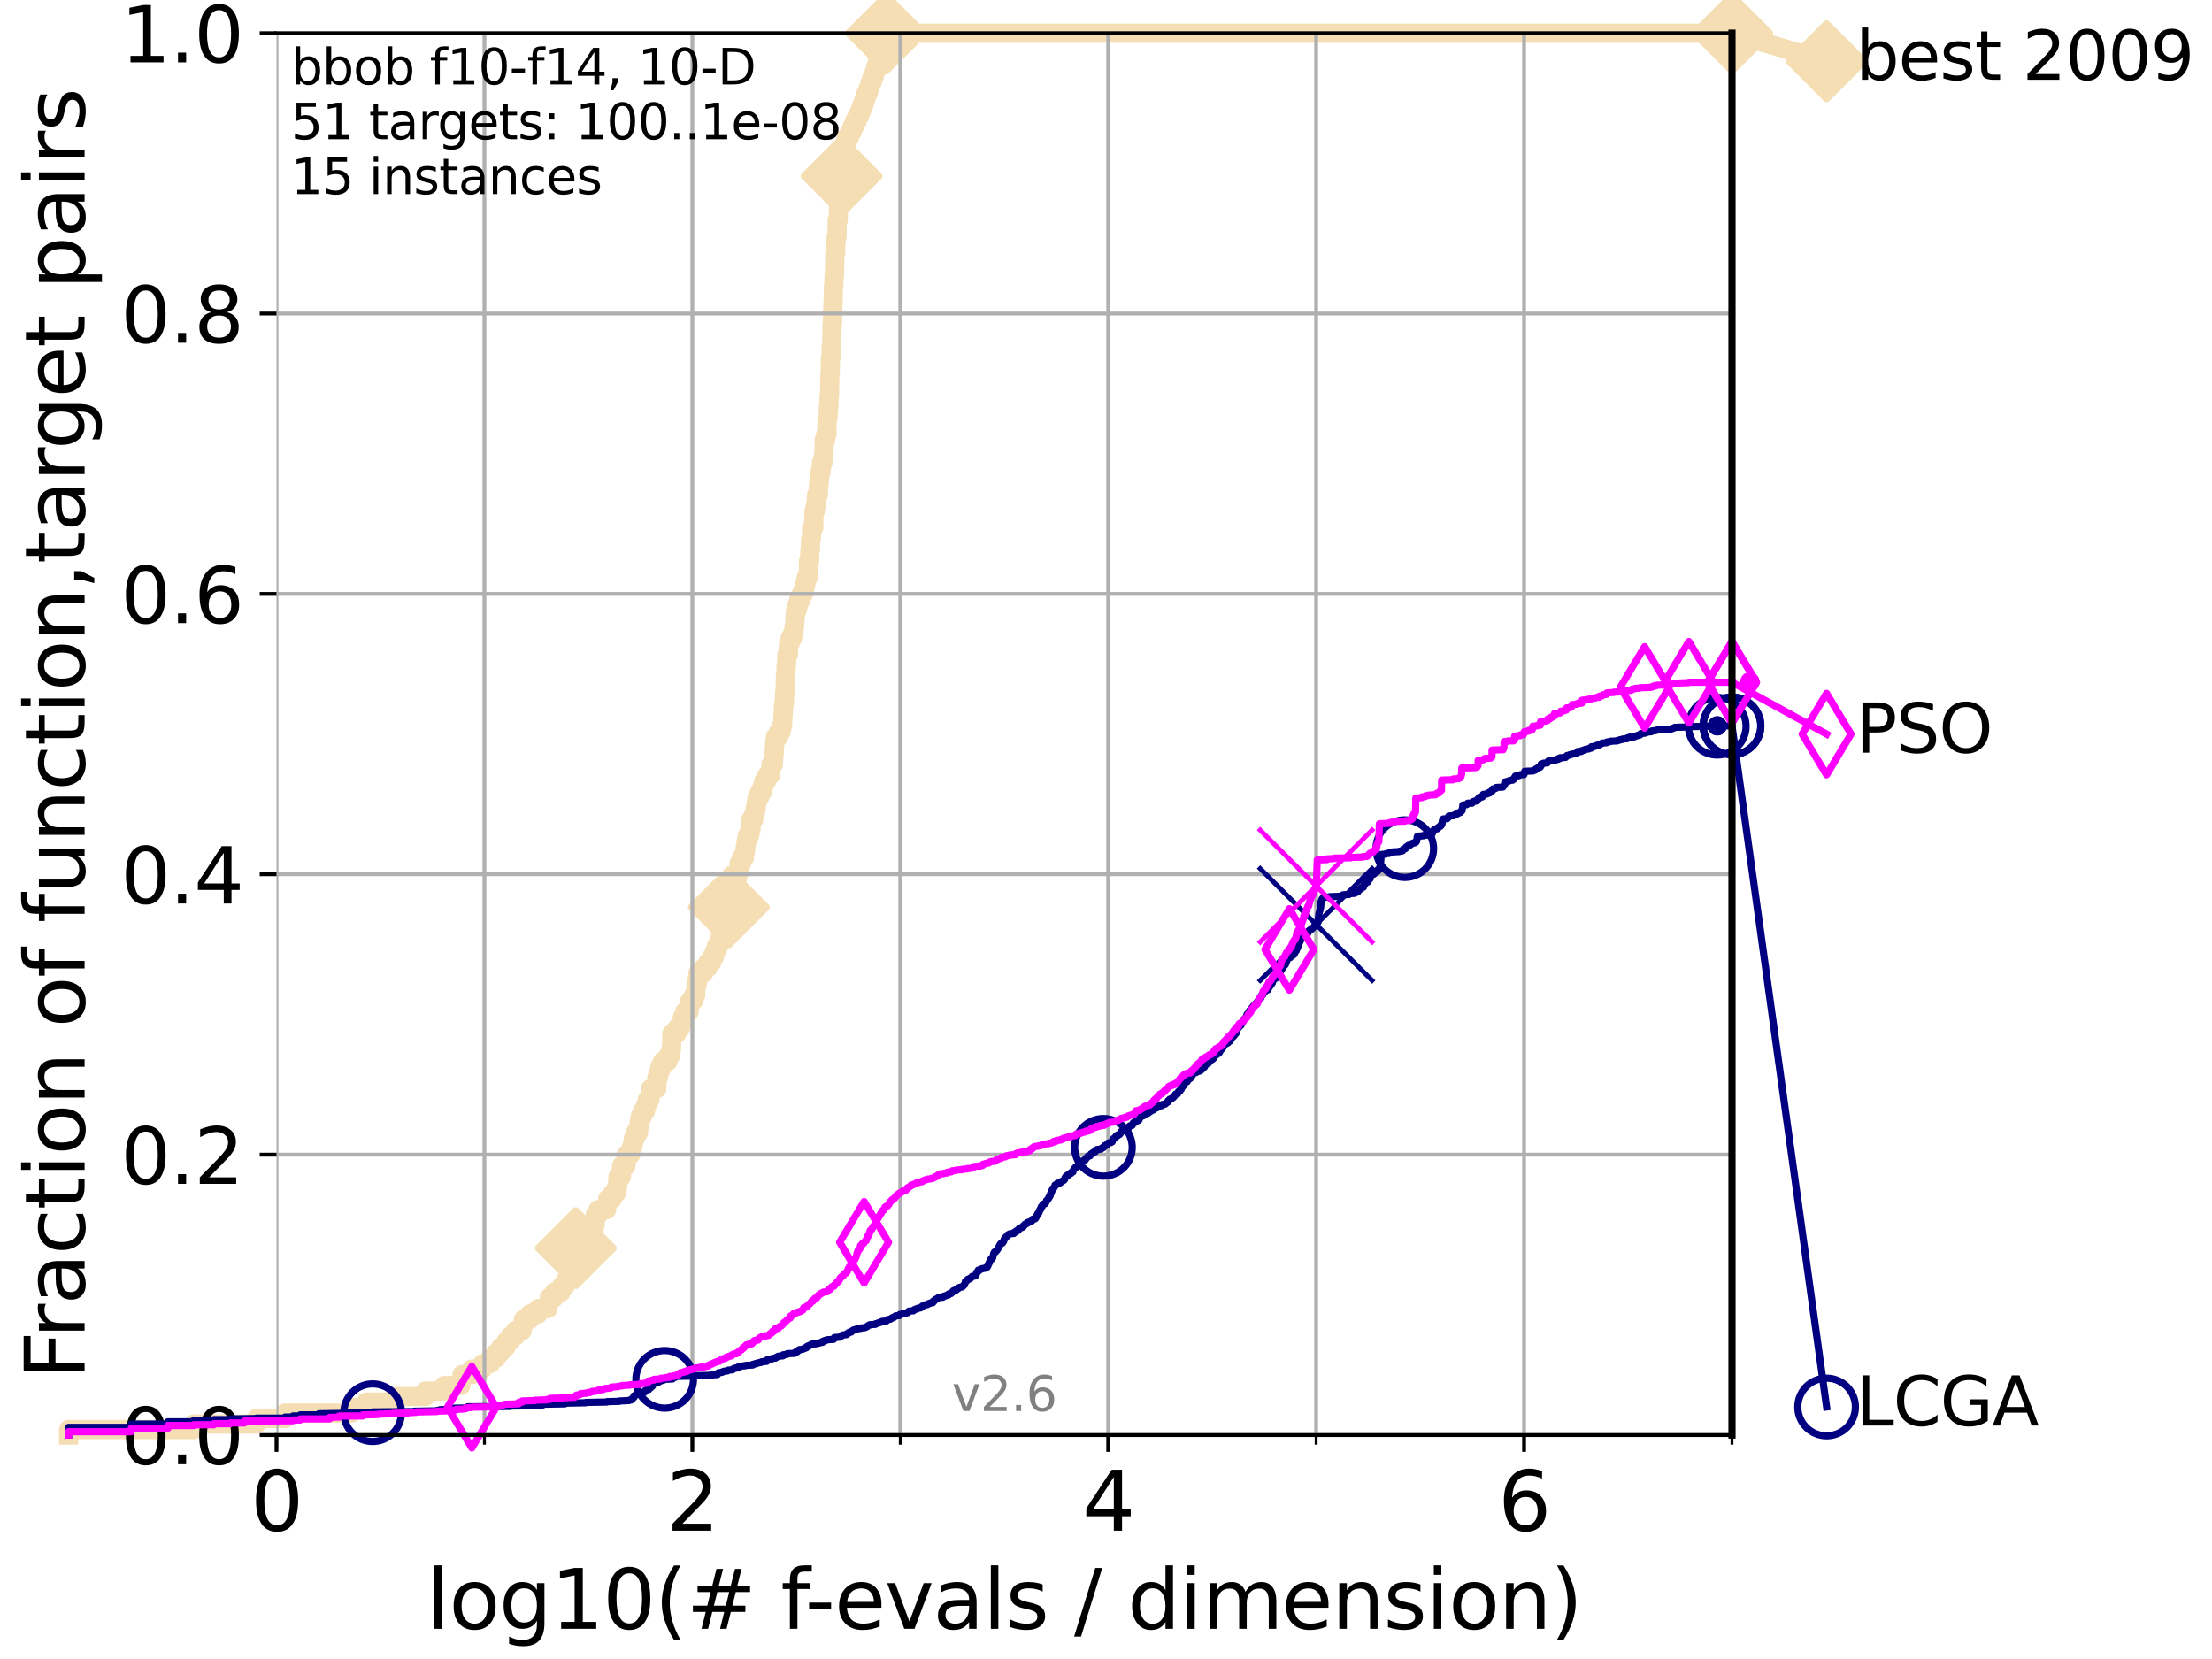 <?xml version="1.0" encoding="utf-8" standalone="no"?>
<!DOCTYPE svg PUBLIC "-//W3C//DTD SVG 1.1//EN"
  "http://www.w3.org/Graphics/SVG/1.1/DTD/svg11.dtd">
<svg xmlns:xlink="http://www.w3.org/1999/xlink" width="460.8pt" height="345.6pt" viewBox="0 0 460.8 345.6" xmlns="http://www.w3.org/2000/svg" version="1.1">
 <defs>
  <style type="text/css">*{stroke-linejoin: round; stroke-linecap: butt}</style>
 </defs>
 <g id="figure_1">
  <g id="patch_1">
   <path d="M 0 345.6 
L 460.8 345.6 
L 460.8 0 
L 0 0 
z
" style="fill: #ffffff"/>
  </g>
  <g id="axes_1">
   <g id="patch_2">
    <path d="M 57.6 298.944 
L 360.806 298.944 
L 360.806 6.912 
L 57.6 6.912 
z
" style="fill: #ffffff"/>
   </g>
   <g id="line2d_1">
    <path d="M 14.285 298.944 
L 14.285 297.799 
L 40.363 297.799 
L 40.363 296.654 
L 53.402 296.654 
L 53.402 295.508 
L 59.393 295.508 
L 59.393 294.363 
L 73.268 294.363 
L 73.268 293.218 
L 76.285 293.218 
L 76.285 292.073 
L 82.212 292.073 
L 82.212 290.927 
L 88.614 290.927 
L 88.614 289.782 
L 92.52 289.782 
L 92.52 288.637 
L 95.999 288.637 
L 95.999 287.492 
L 96.241 287.492 
L 96.241 286.347 
L 98.295 286.347 
L 98.295 285.201 
L 100.535 285.201 
L 100.535 284.056 
L 102.188 284.056 
L 102.188 282.911 
L 103.38 282.911 
L 103.38 281.766 
L 104.345 281.766 
L 104.345 280.62 
L 105.411 280.62 
L 105.411 279.475 
L 106.28 279.475 
L 106.28 278.33 
L 107.379 278.33 
L 107.379 277.185 
L 108.792 277.185 
L 108.792 276.04 
L 109.038 276.04 
L 109.038 274.894 
L 110.336 274.894 
L 110.336 273.749 
L 112.077 273.749 
L 112.077 272.604 
L 114.142 272.604 
L 114.142 271.459 
L 114.419 271.459 
L 114.419 270.313 
L 115.489 270.313 
L 115.489 269.168 
L 116.908 269.168 
L 116.908 268.023 
L 117.695 268.023 
L 117.695 266.878 
L 118.451 266.878 
L 118.451 265.733 
L 118.598 265.733 
L 118.598 264.587 
L 118.745 264.587 
L 118.745 263.442 
L 119.319 263.442 
L 119.319 262.297 
L 119.46 262.297 
L 119.46 261.152 
L 119.945 261.152 
L 119.945 260.006 
L 121.202 260.006 
L 121.202 257.716 
L 121.393 257.716 
L 121.393 256.571 
L 123.088 256.571 
L 123.088 255.426 
L 123.936 255.426 
L 123.992 253.135 
L 124.589 253.135 
L 124.589 251.99 
L 126.372 251.99 
L 126.372 250.845 
L 126.614 250.845 
L 126.614 249.699 
L 127.641 249.699 
L 127.641 248.554 
L 128.398 248.554 
L 128.398 247.409 
L 128.658 247.409 
L 128.744 245.118 
L 129.458 245.118 
L 129.5 242.828 
L 130.423 242.828 
L 130.462 240.538 
L 131.378 240.538 
L 131.378 239.392 
L 131.747 239.392 
L 131.747 238.247 
L 131.965 238.247 
L 131.965 237.102 
L 132.358 237.102 
L 132.358 235.957 
L 133.018 235.957 
L 133.018 234.811 
L 133.154 234.811 
L 133.154 233.666 
L 133.39 233.666 
L 133.39 232.521 
L 133.853 232.521 
L 133.853 231.376 
L 134.495 231.376 
L 134.495 230.231 
L 134.839 230.231 
L 134.839 229.085 
L 135.389 229.085 
L 135.389 227.94 
L 135.539 227.94 
L 135.539 226.795 
L 136.809 226.795 
L 136.837 224.504 
L 137.168 224.504 
L 137.168 223.359 
L 137.467 223.359 
L 137.467 222.214 
L 138.025 222.214 
L 138.025 221.069 
L 139.167 221.069 
L 139.167 219.924 
L 139.677 219.924 
L 139.677 218.778 
L 139.867 218.778 
L 139.962 215.343 
L 140.995 215.343 
L 140.995 214.197 
L 141.761 214.197 
L 141.761 213.052 
L 142.165 213.052 
L 142.165 211.907 
L 142.662 211.907 
L 142.662 210.762 
L 143.541 210.762 
L 143.541 209.617 
L 143.696 209.617 
L 143.696 208.471 
L 144.492 208.471 
L 144.492 207.326 
L 144.932 207.326 
L 144.986 205.036 
L 145.255 205.036 
L 145.255 203.89 
L 145.38 203.89 
L 145.38 202.745 
L 146.579 202.745 
L 146.579 201.6 
L 147.503 201.6 
L 147.503 200.455 
L 148.277 200.455 
L 148.277 199.31 
L 148.845 199.31 
L 148.845 198.164 
L 149.267 198.164 
L 149.267 197.019 
L 149.764 197.019 
L 149.764 195.874 
L 150.139 195.874 
L 150.139 193.583 
L 150.425 193.583 
L 150.425 192.438 
L 150.867 192.438 
L 150.867 191.293 
L 150.998 191.293 
L 150.998 190.148 
L 151.427 190.148 
L 151.427 189.003 
L 151.833 189.003 
L 151.833 186.712 
L 152.255 186.712 
L 152.255 185.567 
L 152.704 185.567 
L 152.704 184.422 
L 153.119 184.422 
L 153.119 183.276 
L 153.559 183.276 
L 153.559 182.131 
L 153.877 182.131 
L 153.979 179.841 
L 154.476 179.841 
L 154.476 178.696 
L 155.067 178.696 
L 155.067 177.55 
L 155.246 177.55 
L 155.246 176.405 
L 155.433 176.405 
L 155.433 175.26 
L 155.65 175.26 
L 155.65 174.115 
L 156.156 174.115 
L 156.156 172.969 
L 156.443 172.969 
L 156.462 170.679 
L 157.023 170.679 
L 157.023 169.534 
L 157.317 169.534 
L 157.317 168.389 
L 157.54 168.389 
L 157.54 167.243 
L 157.716 167.243 
L 157.716 166.098 
L 158.241 166.098 
L 158.241 164.953 
L 158.822 164.953 
L 158.822 163.808 
L 159.114 163.808 
L 159.114 162.662 
L 159.734 162.662 
L 159.734 161.517 
L 160.486 161.517 
L 160.486 160.372 
L 160.605 160.372 
L 160.605 159.227 
L 161.126 159.227 
L 161.217 156.936 
L 161.301 156.936 
L 161.369 154.646 
L 161.512 154.646 
L 161.512 153.501 
L 162.22 153.501 
L 162.22 152.355 
L 162.761 152.355 
L 162.761 151.21 
L 163.019 151.21 
L 163.109 148.92 
L 163.164 148.92 
L 163.24 146.629 
L 163.397 146.629 
L 163.437 144.339 
L 163.539 144.339 
L 163.613 140.903 
L 163.686 140.903 
L 163.78 138.613 
L 163.853 138.613 
L 163.939 136.322 
L 164.24 136.322 
L 164.272 134.032 
L 164.606 134.032 
L 164.606 132.887 
L 165.134 132.887 
L 165.134 131.741 
L 165.404 131.741 
L 165.404 130.596 
L 165.526 130.596 
L 165.629 128.306 
L 165.725 128.306 
L 165.725 127.16 
L 166.04 127.16 
L 166.04 126.015 
L 166.391 126.015 
L 166.391 124.87 
L 166.905 124.87 
L 166.905 123.725 
L 167.384 123.725 
L 167.384 122.58 
L 167.662 122.58 
L 167.662 121.434 
L 167.952 121.434 
L 167.952 120.289 
L 168.374 120.289 
L 168.431 116.853 
L 168.638 116.853 
L 168.73 114.563 
L 168.801 114.563 
L 168.888 112.273 
L 169.044 112.273 
L 169.07 109.982 
L 169.521 109.982 
L 169.546 106.546 
L 169.823 106.546 
L 169.823 105.401 
L 170.029 105.401 
L 170.101 103.111 
L 170.473 103.111 
L 170.533 100.82 
L 170.644 100.82 
L 170.737 98.53 
L 171.01 98.53 
L 171.01 97.385 
L 171.159 97.385 
L 171.159 96.239 
L 171.489 96.239 
L 171.489 95.094 
L 171.63 95.094 
L 171.695 91.659 
L 171.999 91.659 
L 171.999 90.513 
L 172.255 90.513 
L 172.297 87.078 
L 172.499 87.078 
L 172.579 84.787 
L 172.666 84.787 
L 172.703 82.497 
L 172.794 82.497 
L 172.885 77.916 
L 172.946 77.916 
L 172.995 74.48 
L 173.097 74.48 
L 173.17 72.19 
L 173.262 72.19 
L 173.334 67.609 
L 173.41 67.609 
L 173.518 63.028 
L 173.549 63.028 
L 173.632 59.592 
L 173.687 59.592 
L 173.766 57.302 
L 173.844 57.302 
L 173.906 52.721 
L 174.073 52.721 
L 174.126 50.43 
L 174.192 50.43 
L 174.192 49.285 
L 174.37 49.285 
L 174.405 45.85 
L 174.615 45.85 
L 174.705 42.414 
L 174.86 42.414 
L 174.912 40.123 
L 175.077 40.123 
L 175.077 38.978 
L 175.219 38.978 
L 175.316 35.543 
L 175.506 35.543 
L 175.506 34.397 
L 175.716 34.397 
L 175.748 32.107 
L 175.947 32.107 
L 175.947 30.962 
L 176.196 30.962 
L 176.279 28.671 
L 176.971 28.671 
L 176.971 27.526 
L 177.495 27.526 
L 177.495 26.381 
L 178.002 26.381 
L 178.002 25.236 
L 178.577 25.236 
L 178.577 24.09 
L 179.144 24.09 
L 179.144 22.945 
L 179.549 22.945 
L 179.549 21.8 
L 180.009 21.8 
L 180.009 20.655 
L 180.376 20.655 
L 180.376 19.509 
L 180.86 19.509 
L 180.86 18.364 
L 181.248 18.364 
L 181.248 17.219 
L 181.669 17.219 
L 181.669 16.074 
L 182.111 16.074 
L 182.111 14.929 
L 182.467 14.929 
L 182.467 13.783 
L 182.821 13.783 
L 182.821 12.638 
L 183.199 12.638 
L 183.199 11.493 
L 183.528 11.493 
L 183.528 10.348 
L 183.899 10.348 
L 183.899 9.202 
L 184.21 9.202 
L 184.21 8.057 
L 184.583 8.057 
L 184.583 6.912 
L 360.806 6.912 
L 360.806 6.912 
" style="fill: none; stroke: #f5deb3; stroke-width: 4; stroke-linecap: square"/>
   </g>
   <g id="line2d_2">
    <defs>
     <path id="md52b53bbf7" d="M 0 7.778 
L 7.778 0 
L 0 -7.778 
L -7.778 0 
z
" style="stroke: #f5deb3; stroke-width: 1.5; stroke-linejoin: miter"/>
    </defs>
    <g>
     <use xlink:href="#md52b53bbf7" x="119.945" y="260.006" style="fill: #f5deb3; stroke: #f5deb3; stroke-width: 1.5; stroke-linejoin: miter"/>
     <use xlink:href="#md52b53bbf7" x="151.833" y="189.003" style="fill: #f5deb3; stroke: #f5deb3; stroke-width: 1.5; stroke-linejoin: miter"/>
     <use xlink:href="#md52b53bbf7" x="175.316" y="36.688" style="fill: #f5deb3; stroke: #f5deb3; stroke-width: 1.5; stroke-linejoin: miter"/>
     <use xlink:href="#md52b53bbf7" x="184.583" y="6.912" style="fill: #f5deb3; stroke: #f5deb3; stroke-width: 1.5; stroke-linejoin: miter"/>
     <use xlink:href="#md52b53bbf7" x="184.583" y="6.912" style="fill: #f5deb3; stroke: #f5deb3; stroke-width: 1.5; stroke-linejoin: miter"/>
     <use xlink:href="#md52b53bbf7" x="360.806" y="6.912" style="fill: #f5deb3; stroke: #f5deb3; stroke-width: 1.5; stroke-linejoin: miter"/>
    </g>
   </g>
   <g id="line2d_3">
    <path style="fill: none; stroke: #f5deb3; stroke-width: 4; stroke-linecap: square"/>
    <g/>
   </g>
   <g id="line2d_4">
    <path d="M 360.806 6.912 
L 380.515 12.753 
" style="fill: none; stroke: #f5deb3; stroke-width: 4; stroke-linecap: square"/>
    <g>
     <use xlink:href="#md52b53bbf7" x="360.806" y="6.912" style="fill: #f5deb3; stroke: #f5deb3; stroke-width: 1.5; stroke-linejoin: miter"/>
     <use xlink:href="#md52b53bbf7" x="380.515" y="12.753" style="fill: #f5deb3; stroke: #f5deb3; stroke-width: 1.5; stroke-linejoin: miter"/>
    </g>
   </g>
   <g id="matplotlib.axis_1">
    <g id="xtick_1">
     <g id="line2d_5">
      <path d="M 57.6 298.944 
L 57.6 6.912 
" clip-path="url(#pab240a47c8)" style="fill: none; stroke: #b0b0b0; stroke-width: 0.8; stroke-linecap: square"/>
     </g>
     <g id="line2d_6">
      <defs>
       <path id="mceb81a5747" d="M 0 0 
L 0 3.5 
" style="stroke: #000000; stroke-width: 0.8"/>
      </defs>
      <g>
       <use xlink:href="#mceb81a5747" x="57.6" y="298.944" style="stroke: #000000; stroke-width: 0.8"/>
      </g>
     </g>
     <g id="text_1">
      <!-- 0 -->
      <g transform="translate(52.192 318.861)scale(0.17 -0.17)">
       <defs>
        <path id="DejaVuSans-30" d="M 2034 4250 
Q 1547 4250 1301 3770 
Q 1056 3291 1056 2328 
Q 1056 1369 1301 889 
Q 1547 409 2034 409 
Q 2525 409 2770 889 
Q 3016 1369 3016 2328 
Q 3016 3291 2770 3770 
Q 2525 4250 2034 4250 
z
M 2034 4750 
Q 2819 4750 3233 4129 
Q 3647 3509 3647 2328 
Q 3647 1150 3233 529 
Q 2819 -91 2034 -91 
Q 1250 -91 836 529 
Q 422 1150 422 2328 
Q 422 3509 836 4129 
Q 1250 4750 2034 4750 
z
" transform="scale(0.016)"/>
       </defs>
       <use xlink:href="#DejaVuSans-30"/>
      </g>
     </g>
    </g>
    <g id="xtick_2">
     <g id="line2d_7">
      <path d="M 144.23 298.944 
L 144.23 6.912 
" clip-path="url(#pab240a47c8)" style="fill: none; stroke: #b0b0b0; stroke-width: 0.8; stroke-linecap: square"/>
     </g>
     <g id="line2d_8">
      <g>
       <use xlink:href="#mceb81a5747" x="144.23" y="298.944" style="stroke: #000000; stroke-width: 0.8"/>
      </g>
     </g>
     <g id="text_2">
      <!-- 2 -->
      <g transform="translate(138.822 318.861)scale(0.17 -0.17)">
       <defs>
        <path id="DejaVuSans-32" d="M 1228 531 
L 3431 531 
L 3431 0 
L 469 0 
L 469 531 
Q 828 903 1448 1529 
Q 2069 2156 2228 2338 
Q 2531 2678 2651 2914 
Q 2772 3150 2772 3378 
Q 2772 3750 2511 3984 
Q 2250 4219 1831 4219 
Q 1534 4219 1204 4116 
Q 875 4013 500 3803 
L 500 4441 
Q 881 4594 1212 4672 
Q 1544 4750 1819 4750 
Q 2544 4750 2975 4387 
Q 3406 4025 3406 3419 
Q 3406 3131 3298 2873 
Q 3191 2616 2906 2266 
Q 2828 2175 2409 1742 
Q 1991 1309 1228 531 
z
" transform="scale(0.016)"/>
       </defs>
       <use xlink:href="#DejaVuSans-32"/>
      </g>
     </g>
    </g>
    <g id="xtick_3">
     <g id="line2d_9">
      <path d="M 230.861 298.944 
L 230.861 6.912 
" clip-path="url(#pab240a47c8)" style="fill: none; stroke: #b0b0b0; stroke-width: 0.8; stroke-linecap: square"/>
     </g>
     <g id="line2d_10">
      <g>
       <use xlink:href="#mceb81a5747" x="230.861" y="298.944" style="stroke: #000000; stroke-width: 0.8"/>
      </g>
     </g>
     <g id="text_3">
      <!-- 4 -->
      <g transform="translate(225.453 318.861)scale(0.17 -0.17)">
       <defs>
        <path id="DejaVuSans-34" d="M 2419 4116 
L 825 1625 
L 2419 1625 
L 2419 4116 
z
M 2253 4666 
L 3047 4666 
L 3047 1625 
L 3713 1625 
L 3713 1100 
L 3047 1100 
L 3047 0 
L 2419 0 
L 2419 1100 
L 313 1100 
L 313 1709 
L 2253 4666 
z
" transform="scale(0.016)"/>
       </defs>
       <use xlink:href="#DejaVuSans-34"/>
      </g>
     </g>
    </g>
    <g id="xtick_4">
     <g id="line2d_11">
      <path d="M 317.491 298.944 
L 317.491 6.912 
" clip-path="url(#pab240a47c8)" style="fill: none; stroke: #b0b0b0; stroke-width: 0.8; stroke-linecap: square"/>
     </g>
     <g id="line2d_12">
      <g>
       <use xlink:href="#mceb81a5747" x="317.491" y="298.944" style="stroke: #000000; stroke-width: 0.8"/>
      </g>
     </g>
     <g id="text_4">
      <!-- 6 -->
      <g transform="translate(312.083 318.861)scale(0.17 -0.17)">
       <defs>
        <path id="DejaVuSans-36" d="M 2113 2584 
Q 1688 2584 1439 2293 
Q 1191 2003 1191 1497 
Q 1191 994 1439 701 
Q 1688 409 2113 409 
Q 2538 409 2786 701 
Q 3034 994 3034 1497 
Q 3034 2003 2786 2293 
Q 2538 2584 2113 2584 
z
M 3366 4563 
L 3366 3988 
Q 3128 4100 2886 4159 
Q 2644 4219 2406 4219 
Q 1781 4219 1451 3797 
Q 1122 3375 1075 2522 
Q 1259 2794 1537 2939 
Q 1816 3084 2150 3084 
Q 2853 3084 3261 2657 
Q 3669 2231 3669 1497 
Q 3669 778 3244 343 
Q 2819 -91 2113 -91 
Q 1303 -91 875 529 
Q 447 1150 447 2328 
Q 447 3434 972 4092 
Q 1497 4750 2381 4750 
Q 2619 4750 2861 4703 
Q 3103 4656 3366 4563 
z
" transform="scale(0.016)"/>
       </defs>
       <use xlink:href="#DejaVuSans-36"/>
      </g>
     </g>
    </g>
    <g id="xtick_5">
     <g id="line2d_13">
      <path d="M 100.915 298.944 
L 100.915 6.912 
" clip-path="url(#pab240a47c8)" style="fill: none; stroke: #b0b0b0; stroke-width: 0.8; stroke-linecap: square"/>
     </g>
     <g id="line2d_14">
      <defs>
       <path id="ma3ab051d02" d="M 0 0 
L 0 2 
" style="stroke: #000000; stroke-width: 0.6"/>
      </defs>
      <g>
       <use xlink:href="#ma3ab051d02" x="100.915" y="298.944" style="stroke: #000000; stroke-width: 0.6"/>
      </g>
     </g>
    </g>
    <g id="xtick_6">
     <g id="line2d_15">
      <path d="M 187.546 298.944 
L 187.546 6.912 
" clip-path="url(#pab240a47c8)" style="fill: none; stroke: #b0b0b0; stroke-width: 0.8; stroke-linecap: square"/>
     </g>
     <g id="line2d_16">
      <g>
       <use xlink:href="#ma3ab051d02" x="187.546" y="298.944" style="stroke: #000000; stroke-width: 0.6"/>
      </g>
     </g>
    </g>
    <g id="xtick_7">
     <g id="line2d_17">
      <path d="M 274.176 298.944 
L 274.176 6.912 
" clip-path="url(#pab240a47c8)" style="fill: none; stroke: #b0b0b0; stroke-width: 0.8; stroke-linecap: square"/>
     </g>
     <g id="line2d_18">
      <g>
       <use xlink:href="#ma3ab051d02" x="274.176" y="298.944" style="stroke: #000000; stroke-width: 0.6"/>
      </g>
     </g>
    </g>
    <g id="xtick_8">
     <g id="line2d_19">
      <path d="M 360.806 298.944 
L 360.806 6.912 
" clip-path="url(#pab240a47c8)" style="fill: none; stroke: #b0b0b0; stroke-width: 0.8; stroke-linecap: square"/>
     </g>
     <g id="line2d_20">
      <g>
       <use xlink:href="#ma3ab051d02" x="360.806" y="298.944" style="stroke: #000000; stroke-width: 0.6"/>
      </g>
     </g>
    </g>
    <g id="text_5">
     <!-- log10(# f-evals / dimension) -->
     <g transform="translate(88.823 339.314)scale(0.17 -0.17)">
      <defs>
       <path id="DejaVuSans-6c" d="M 603 4863 
L 1178 4863 
L 1178 0 
L 603 0 
L 603 4863 
z
" transform="scale(0.016)"/>
       <path id="DejaVuSans-6f" d="M 1959 3097 
Q 1497 3097 1228 2736 
Q 959 2375 959 1747 
Q 959 1119 1226 758 
Q 1494 397 1959 397 
Q 2419 397 2687 759 
Q 2956 1122 2956 1747 
Q 2956 2369 2687 2733 
Q 2419 3097 1959 3097 
z
M 1959 3584 
Q 2709 3584 3137 3096 
Q 3566 2609 3566 1747 
Q 3566 888 3137 398 
Q 2709 -91 1959 -91 
Q 1206 -91 779 398 
Q 353 888 353 1747 
Q 353 2609 779 3096 
Q 1206 3584 1959 3584 
z
" transform="scale(0.016)"/>
       <path id="DejaVuSans-67" d="M 2906 1791 
Q 2906 2416 2648 2759 
Q 2391 3103 1925 3103 
Q 1463 3103 1205 2759 
Q 947 2416 947 1791 
Q 947 1169 1205 825 
Q 1463 481 1925 481 
Q 2391 481 2648 825 
Q 2906 1169 2906 1791 
z
M 3481 434 
Q 3481 -459 3084 -895 
Q 2688 -1331 1869 -1331 
Q 1566 -1331 1297 -1286 
Q 1028 -1241 775 -1147 
L 775 -588 
Q 1028 -725 1275 -790 
Q 1522 -856 1778 -856 
Q 2344 -856 2625 -561 
Q 2906 -266 2906 331 
L 2906 616 
Q 2728 306 2450 153 
Q 2172 0 1784 0 
Q 1141 0 747 490 
Q 353 981 353 1791 
Q 353 2603 747 3093 
Q 1141 3584 1784 3584 
Q 2172 3584 2450 3431 
Q 2728 3278 2906 2969 
L 2906 3500 
L 3481 3500 
L 3481 434 
z
" transform="scale(0.016)"/>
       <path id="DejaVuSans-31" d="M 794 531 
L 1825 531 
L 1825 4091 
L 703 3866 
L 703 4441 
L 1819 4666 
L 2450 4666 
L 2450 531 
L 3481 531 
L 3481 0 
L 794 0 
L 794 531 
z
" transform="scale(0.016)"/>
       <path id="DejaVuSans-28" d="M 1984 4856 
Q 1566 4138 1362 3434 
Q 1159 2731 1159 2009 
Q 1159 1288 1364 580 
Q 1569 -128 1984 -844 
L 1484 -844 
Q 1016 -109 783 600 
Q 550 1309 550 2009 
Q 550 2706 781 3412 
Q 1013 4119 1484 4856 
L 1984 4856 
z
" transform="scale(0.016)"/>
       <path id="DejaVuSans-23" d="M 3272 2816 
L 2363 2816 
L 2100 1772 
L 3016 1772 
L 3272 2816 
z
M 2803 4594 
L 2478 3297 
L 3391 3297 
L 3719 4594 
L 4219 4594 
L 3897 3297 
L 4872 3297 
L 4872 2816 
L 3775 2816 
L 3519 1772 
L 4513 1772 
L 4513 1294 
L 3397 1294 
L 3072 0 
L 2572 0 
L 2894 1294 
L 1978 1294 
L 1656 0 
L 1153 0 
L 1478 1294 
L 494 1294 
L 494 1772 
L 1594 1772 
L 1856 2816 
L 850 2816 
L 850 3297 
L 1978 3297 
L 2297 4594 
L 2803 4594 
z
" transform="scale(0.016)"/>
       <path id="DejaVuSans-20" transform="scale(0.016)"/>
       <path id="DejaVuSans-66" d="M 2375 4863 
L 2375 4384 
L 1825 4384 
Q 1516 4384 1395 4259 
Q 1275 4134 1275 3809 
L 1275 3500 
L 2222 3500 
L 2222 3053 
L 1275 3053 
L 1275 0 
L 697 0 
L 697 3053 
L 147 3053 
L 147 3500 
L 697 3500 
L 697 3744 
Q 697 4328 969 4595 
Q 1241 4863 1831 4863 
L 2375 4863 
z
" transform="scale(0.016)"/>
       <path id="DejaVuSans-2d" d="M 313 2009 
L 1997 2009 
L 1997 1497 
L 313 1497 
L 313 2009 
z
" transform="scale(0.016)"/>
       <path id="DejaVuSans-65" d="M 3597 1894 
L 3597 1613 
L 953 1613 
Q 991 1019 1311 708 
Q 1631 397 2203 397 
Q 2534 397 2845 478 
Q 3156 559 3463 722 
L 3463 178 
Q 3153 47 2828 -22 
Q 2503 -91 2169 -91 
Q 1331 -91 842 396 
Q 353 884 353 1716 
Q 353 2575 817 3079 
Q 1281 3584 2069 3584 
Q 2775 3584 3186 3129 
Q 3597 2675 3597 1894 
z
M 3022 2063 
Q 3016 2534 2758 2815 
Q 2500 3097 2075 3097 
Q 1594 3097 1305 2825 
Q 1016 2553 972 2059 
L 3022 2063 
z
" transform="scale(0.016)"/>
       <path id="DejaVuSans-76" d="M 191 3500 
L 800 3500 
L 1894 563 
L 2988 3500 
L 3597 3500 
L 2284 0 
L 1503 0 
L 191 3500 
z
" transform="scale(0.016)"/>
       <path id="DejaVuSans-61" d="M 2194 1759 
Q 1497 1759 1228 1600 
Q 959 1441 959 1056 
Q 959 750 1161 570 
Q 1363 391 1709 391 
Q 2188 391 2477 730 
Q 2766 1069 2766 1631 
L 2766 1759 
L 2194 1759 
z
M 3341 1997 
L 3341 0 
L 2766 0 
L 2766 531 
Q 2569 213 2275 61 
Q 1981 -91 1556 -91 
Q 1019 -91 701 211 
Q 384 513 384 1019 
Q 384 1609 779 1909 
Q 1175 2209 1959 2209 
L 2766 2209 
L 2766 2266 
Q 2766 2663 2505 2880 
Q 2244 3097 1772 3097 
Q 1472 3097 1187 3025 
Q 903 2953 641 2809 
L 641 3341 
Q 956 3463 1253 3523 
Q 1550 3584 1831 3584 
Q 2591 3584 2966 3190 
Q 3341 2797 3341 1997 
z
" transform="scale(0.016)"/>
       <path id="DejaVuSans-73" d="M 2834 3397 
L 2834 2853 
Q 2591 2978 2328 3040 
Q 2066 3103 1784 3103 
Q 1356 3103 1142 2972 
Q 928 2841 928 2578 
Q 928 2378 1081 2264 
Q 1234 2150 1697 2047 
L 1894 2003 
Q 2506 1872 2764 1633 
Q 3022 1394 3022 966 
Q 3022 478 2636 193 
Q 2250 -91 1575 -91 
Q 1294 -91 989 -36 
Q 684 19 347 128 
L 347 722 
Q 666 556 975 473 
Q 1284 391 1588 391 
Q 1994 391 2212 530 
Q 2431 669 2431 922 
Q 2431 1156 2273 1281 
Q 2116 1406 1581 1522 
L 1381 1569 
Q 847 1681 609 1914 
Q 372 2147 372 2553 
Q 372 3047 722 3315 
Q 1072 3584 1716 3584 
Q 2034 3584 2315 3537 
Q 2597 3491 2834 3397 
z
" transform="scale(0.016)"/>
       <path id="DejaVuSans-2f" d="M 1625 4666 
L 2156 4666 
L 531 -594 
L 0 -594 
L 1625 4666 
z
" transform="scale(0.016)"/>
       <path id="DejaVuSans-64" d="M 2906 2969 
L 2906 4863 
L 3481 4863 
L 3481 0 
L 2906 0 
L 2906 525 
Q 2725 213 2448 61 
Q 2172 -91 1784 -91 
Q 1150 -91 751 415 
Q 353 922 353 1747 
Q 353 2572 751 3078 
Q 1150 3584 1784 3584 
Q 2172 3584 2448 3432 
Q 2725 3281 2906 2969 
z
M 947 1747 
Q 947 1113 1208 752 
Q 1469 391 1925 391 
Q 2381 391 2643 752 
Q 2906 1113 2906 1747 
Q 2906 2381 2643 2742 
Q 2381 3103 1925 3103 
Q 1469 3103 1208 2742 
Q 947 2381 947 1747 
z
" transform="scale(0.016)"/>
       <path id="DejaVuSans-69" d="M 603 3500 
L 1178 3500 
L 1178 0 
L 603 0 
L 603 3500 
z
M 603 4863 
L 1178 4863 
L 1178 4134 
L 603 4134 
L 603 4863 
z
" transform="scale(0.016)"/>
       <path id="DejaVuSans-6d" d="M 3328 2828 
Q 3544 3216 3844 3400 
Q 4144 3584 4550 3584 
Q 5097 3584 5394 3201 
Q 5691 2819 5691 2113 
L 5691 0 
L 5113 0 
L 5113 2094 
Q 5113 2597 4934 2840 
Q 4756 3084 4391 3084 
Q 3944 3084 3684 2787 
Q 3425 2491 3425 1978 
L 3425 0 
L 2847 0 
L 2847 2094 
Q 2847 2600 2669 2842 
Q 2491 3084 2119 3084 
Q 1678 3084 1418 2786 
Q 1159 2488 1159 1978 
L 1159 0 
L 581 0 
L 581 3500 
L 1159 3500 
L 1159 2956 
Q 1356 3278 1631 3431 
Q 1906 3584 2284 3584 
Q 2666 3584 2933 3390 
Q 3200 3197 3328 2828 
z
" transform="scale(0.016)"/>
       <path id="DejaVuSans-6e" d="M 3513 2113 
L 3513 0 
L 2938 0 
L 2938 2094 
Q 2938 2591 2744 2837 
Q 2550 3084 2163 3084 
Q 1697 3084 1428 2787 
Q 1159 2491 1159 1978 
L 1159 0 
L 581 0 
L 581 3500 
L 1159 3500 
L 1159 2956 
Q 1366 3272 1645 3428 
Q 1925 3584 2291 3584 
Q 2894 3584 3203 3211 
Q 3513 2838 3513 2113 
z
" transform="scale(0.016)"/>
       <path id="DejaVuSans-29" d="M 513 4856 
L 1013 4856 
Q 1481 4119 1714 3412 
Q 1947 2706 1947 2009 
Q 1947 1309 1714 600 
Q 1481 -109 1013 -844 
L 513 -844 
Q 928 -128 1133 580 
Q 1338 1288 1338 2009 
Q 1338 2731 1133 3434 
Q 928 4138 513 4856 
z
" transform="scale(0.016)"/>
      </defs>
      <use xlink:href="#DejaVuSans-6c"/>
      <use xlink:href="#DejaVuSans-6f" x="27.783"/>
      <use xlink:href="#DejaVuSans-67" x="88.965"/>
      <use xlink:href="#DejaVuSans-31" x="152.441"/>
      <use xlink:href="#DejaVuSans-30" x="216.064"/>
      <use xlink:href="#DejaVuSans-28" x="279.688"/>
      <use xlink:href="#DejaVuSans-23" x="318.701"/>
      <use xlink:href="#DejaVuSans-20" x="402.49"/>
      <use xlink:href="#DejaVuSans-66" x="434.277"/>
      <use xlink:href="#DejaVuSans-2d" x="463.982"/>
      <use xlink:href="#DejaVuSans-65" x="500.066"/>
      <use xlink:href="#DejaVuSans-76" x="561.59"/>
      <use xlink:href="#DejaVuSans-61" x="620.77"/>
      <use xlink:href="#DejaVuSans-6c" x="682.049"/>
      <use xlink:href="#DejaVuSans-73" x="709.832"/>
      <use xlink:href="#DejaVuSans-20" x="761.932"/>
      <use xlink:href="#DejaVuSans-2f" x="793.719"/>
      <use xlink:href="#DejaVuSans-20" x="827.41"/>
      <use xlink:href="#DejaVuSans-64" x="859.197"/>
      <use xlink:href="#DejaVuSans-69" x="922.674"/>
      <use xlink:href="#DejaVuSans-6d" x="950.457"/>
      <use xlink:href="#DejaVuSans-65" x="1047.869"/>
      <use xlink:href="#DejaVuSans-6e" x="1109.393"/>
      <use xlink:href="#DejaVuSans-73" x="1172.771"/>
      <use xlink:href="#DejaVuSans-69" x="1224.871"/>
      <use xlink:href="#DejaVuSans-6f" x="1252.654"/>
      <use xlink:href="#DejaVuSans-6e" x="1313.836"/>
      <use xlink:href="#DejaVuSans-29" x="1377.215"/>
     </g>
    </g>
   </g>
   <g id="matplotlib.axis_2">
    <g id="ytick_1">
     <g id="line2d_21">
      <path d="M 57.6 298.944 
L 360.806 298.944 
" clip-path="url(#pab240a47c8)" style="fill: none; stroke: #b0b0b0; stroke-width: 0.8; stroke-linecap: square"/>
     </g>
     <g id="line2d_22">
      <defs>
       <path id="mc0e648a297" d="M 0 0 
L -3.5 0 
" style="stroke: #000000; stroke-width: 0.8"/>
      </defs>
      <g>
       <use xlink:href="#mc0e648a297" x="57.6" y="298.944" style="stroke: #000000; stroke-width: 0.8"/>
      </g>
     </g>
     <g id="text_6">
      <!-- 0.0 -->
      <g transform="translate(25.155 305.023)scale(0.16 -0.16)">
       <defs>
        <path id="DejaVuSans-2e" d="M 684 794 
L 1344 794 
L 1344 0 
L 684 0 
L 684 794 
z
" transform="scale(0.016)"/>
       </defs>
       <use xlink:href="#DejaVuSans-30"/>
       <use xlink:href="#DejaVuSans-2e" x="63.623"/>
       <use xlink:href="#DejaVuSans-30" x="95.41"/>
      </g>
     </g>
    </g>
    <g id="ytick_2">
     <g id="line2d_23">
      <path d="M 57.6 240.538 
L 360.806 240.538 
" clip-path="url(#pab240a47c8)" style="fill: none; stroke: #b0b0b0; stroke-width: 0.8; stroke-linecap: square"/>
     </g>
     <g id="line2d_24">
      <g>
       <use xlink:href="#mc0e648a297" x="57.6" y="240.538" style="stroke: #000000; stroke-width: 0.8"/>
      </g>
     </g>
     <g id="text_7">
      <!-- 0.2 -->
      <g transform="translate(25.155 246.616)scale(0.16 -0.16)">
       <use xlink:href="#DejaVuSans-30"/>
       <use xlink:href="#DejaVuSans-2e" x="63.623"/>
       <use xlink:href="#DejaVuSans-32" x="95.41"/>
      </g>
     </g>
    </g>
    <g id="ytick_3">
     <g id="line2d_25">
      <path d="M 57.6 182.131 
L 360.806 182.131 
" clip-path="url(#pab240a47c8)" style="fill: none; stroke: #b0b0b0; stroke-width: 0.8; stroke-linecap: square"/>
     </g>
     <g id="line2d_26">
      <g>
       <use xlink:href="#mc0e648a297" x="57.6" y="182.131" style="stroke: #000000; stroke-width: 0.8"/>
      </g>
     </g>
     <g id="text_8">
      <!-- 0.4 -->
      <g transform="translate(25.155 188.21)scale(0.16 -0.16)">
       <use xlink:href="#DejaVuSans-30"/>
       <use xlink:href="#DejaVuSans-2e" x="63.623"/>
       <use xlink:href="#DejaVuSans-34" x="95.41"/>
      </g>
     </g>
    </g>
    <g id="ytick_4">
     <g id="line2d_27">
      <path d="M 57.6 123.725 
L 360.806 123.725 
" clip-path="url(#pab240a47c8)" style="fill: none; stroke: #b0b0b0; stroke-width: 0.8; stroke-linecap: square"/>
     </g>
     <g id="line2d_28">
      <g>
       <use xlink:href="#mc0e648a297" x="57.6" y="123.725" style="stroke: #000000; stroke-width: 0.8"/>
      </g>
     </g>
     <g id="text_9">
      <!-- 0.6 -->
      <g transform="translate(25.155 129.804)scale(0.16 -0.16)">
       <use xlink:href="#DejaVuSans-30"/>
       <use xlink:href="#DejaVuSans-2e" x="63.623"/>
       <use xlink:href="#DejaVuSans-36" x="95.41"/>
      </g>
     </g>
    </g>
    <g id="ytick_5">
     <g id="line2d_29">
      <path d="M 57.6 65.318 
L 360.806 65.318 
" clip-path="url(#pab240a47c8)" style="fill: none; stroke: #b0b0b0; stroke-width: 0.8; stroke-linecap: square"/>
     </g>
     <g id="line2d_30">
      <g>
       <use xlink:href="#mc0e648a297" x="57.6" y="65.318" style="stroke: #000000; stroke-width: 0.8"/>
      </g>
     </g>
     <g id="text_10">
      <!-- 0.8 -->
      <g transform="translate(25.155 71.397)scale(0.16 -0.16)">
       <defs>
        <path id="DejaVuSans-38" d="M 2034 2216 
Q 1584 2216 1326 1975 
Q 1069 1734 1069 1313 
Q 1069 891 1326 650 
Q 1584 409 2034 409 
Q 2484 409 2743 651 
Q 3003 894 3003 1313 
Q 3003 1734 2745 1975 
Q 2488 2216 2034 2216 
z
M 1403 2484 
Q 997 2584 770 2862 
Q 544 3141 544 3541 
Q 544 4100 942 4425 
Q 1341 4750 2034 4750 
Q 2731 4750 3128 4425 
Q 3525 4100 3525 3541 
Q 3525 3141 3298 2862 
Q 3072 2584 2669 2484 
Q 3125 2378 3379 2068 
Q 3634 1759 3634 1313 
Q 3634 634 3220 271 
Q 2806 -91 2034 -91 
Q 1263 -91 848 271 
Q 434 634 434 1313 
Q 434 1759 690 2068 
Q 947 2378 1403 2484 
z
M 1172 3481 
Q 1172 3119 1398 2916 
Q 1625 2713 2034 2713 
Q 2441 2713 2670 2916 
Q 2900 3119 2900 3481 
Q 2900 3844 2670 4047 
Q 2441 4250 2034 4250 
Q 1625 4250 1398 4047 
Q 1172 3844 1172 3481 
z
" transform="scale(0.016)"/>
       </defs>
       <use xlink:href="#DejaVuSans-30"/>
       <use xlink:href="#DejaVuSans-2e" x="63.623"/>
       <use xlink:href="#DejaVuSans-38" x="95.41"/>
      </g>
     </g>
    </g>
    <g id="ytick_6">
     <g id="line2d_31">
      <path d="M 57.6 6.912 
L 360.806 6.912 
" clip-path="url(#pab240a47c8)" style="fill: none; stroke: #b0b0b0; stroke-width: 0.8; stroke-linecap: square"/>
     </g>
     <g id="line2d_32">
      <g>
       <use xlink:href="#mc0e648a297" x="57.6" y="6.912" style="stroke: #000000; stroke-width: 0.8"/>
      </g>
     </g>
     <g id="text_11">
      <!-- 1.0 -->
      <g transform="translate(25.155 12.991)scale(0.16 -0.16)">
       <use xlink:href="#DejaVuSans-31"/>
       <use xlink:href="#DejaVuSans-2e" x="63.623"/>
       <use xlink:href="#DejaVuSans-30" x="95.41"/>
      </g>
     </g>
    </g>
    <g id="text_12">
     <!-- Fraction of function,target pairs -->
     <g transform="translate(17.62 287.313)rotate(-90)scale(0.17 -0.17)">
      <defs>
       <path id="DejaVuSans-46" d="M 628 4666 
L 3309 4666 
L 3309 4134 
L 1259 4134 
L 1259 2759 
L 3109 2759 
L 3109 2228 
L 1259 2228 
L 1259 0 
L 628 0 
L 628 4666 
z
" transform="scale(0.016)"/>
       <path id="DejaVuSans-72" d="M 2631 2963 
Q 2534 3019 2420 3045 
Q 2306 3072 2169 3072 
Q 1681 3072 1420 2755 
Q 1159 2438 1159 1844 
L 1159 0 
L 581 0 
L 581 3500 
L 1159 3500 
L 1159 2956 
Q 1341 3275 1631 3429 
Q 1922 3584 2338 3584 
Q 2397 3584 2469 3576 
Q 2541 3569 2628 3553 
L 2631 2963 
z
" transform="scale(0.016)"/>
       <path id="DejaVuSans-63" d="M 3122 3366 
L 3122 2828 
Q 2878 2963 2633 3030 
Q 2388 3097 2138 3097 
Q 1578 3097 1268 2742 
Q 959 2388 959 1747 
Q 959 1106 1268 751 
Q 1578 397 2138 397 
Q 2388 397 2633 464 
Q 2878 531 3122 666 
L 3122 134 
Q 2881 22 2623 -34 
Q 2366 -91 2075 -91 
Q 1284 -91 818 406 
Q 353 903 353 1747 
Q 353 2603 823 3093 
Q 1294 3584 2113 3584 
Q 2378 3584 2631 3529 
Q 2884 3475 3122 3366 
z
" transform="scale(0.016)"/>
       <path id="DejaVuSans-74" d="M 1172 4494 
L 1172 3500 
L 2356 3500 
L 2356 3053 
L 1172 3053 
L 1172 1153 
Q 1172 725 1289 603 
Q 1406 481 1766 481 
L 2356 481 
L 2356 0 
L 1766 0 
Q 1100 0 847 248 
Q 594 497 594 1153 
L 594 3053 
L 172 3053 
L 172 3500 
L 594 3500 
L 594 4494 
L 1172 4494 
z
" transform="scale(0.016)"/>
       <path id="DejaVuSans-75" d="M 544 1381 
L 544 3500 
L 1119 3500 
L 1119 1403 
Q 1119 906 1312 657 
Q 1506 409 1894 409 
Q 2359 409 2629 706 
Q 2900 1003 2900 1516 
L 2900 3500 
L 3475 3500 
L 3475 0 
L 2900 0 
L 2900 538 
Q 2691 219 2414 64 
Q 2138 -91 1772 -91 
Q 1169 -91 856 284 
Q 544 659 544 1381 
z
M 1991 3584 
L 1991 3584 
z
" transform="scale(0.016)"/>
       <path id="DejaVuSans-2c" d="M 750 794 
L 1409 794 
L 1409 256 
L 897 -744 
L 494 -744 
L 750 256 
L 750 794 
z
" transform="scale(0.016)"/>
       <path id="DejaVuSans-70" d="M 1159 525 
L 1159 -1331 
L 581 -1331 
L 581 3500 
L 1159 3500 
L 1159 2969 
Q 1341 3281 1617 3432 
Q 1894 3584 2278 3584 
Q 2916 3584 3314 3078 
Q 3713 2572 3713 1747 
Q 3713 922 3314 415 
Q 2916 -91 2278 -91 
Q 1894 -91 1617 61 
Q 1341 213 1159 525 
z
M 3116 1747 
Q 3116 2381 2855 2742 
Q 2594 3103 2138 3103 
Q 1681 3103 1420 2742 
Q 1159 2381 1159 1747 
Q 1159 1113 1420 752 
Q 1681 391 2138 391 
Q 2594 391 2855 752 
Q 3116 1113 3116 1747 
z
" transform="scale(0.016)"/>
      </defs>
      <use xlink:href="#DejaVuSans-46"/>
      <use xlink:href="#DejaVuSans-72" x="50.27"/>
      <use xlink:href="#DejaVuSans-61" x="91.383"/>
      <use xlink:href="#DejaVuSans-63" x="152.662"/>
      <use xlink:href="#DejaVuSans-74" x="207.643"/>
      <use xlink:href="#DejaVuSans-69" x="246.852"/>
      <use xlink:href="#DejaVuSans-6f" x="274.635"/>
      <use xlink:href="#DejaVuSans-6e" x="335.816"/>
      <use xlink:href="#DejaVuSans-20" x="399.195"/>
      <use xlink:href="#DejaVuSans-6f" x="430.982"/>
      <use xlink:href="#DejaVuSans-66" x="492.164"/>
      <use xlink:href="#DejaVuSans-20" x="527.369"/>
      <use xlink:href="#DejaVuSans-66" x="559.156"/>
      <use xlink:href="#DejaVuSans-75" x="594.361"/>
      <use xlink:href="#DejaVuSans-6e" x="657.74"/>
      <use xlink:href="#DejaVuSans-63" x="721.119"/>
      <use xlink:href="#DejaVuSans-74" x="776.1"/>
      <use xlink:href="#DejaVuSans-69" x="815.309"/>
      <use xlink:href="#DejaVuSans-6f" x="843.092"/>
      <use xlink:href="#DejaVuSans-6e" x="904.273"/>
      <use xlink:href="#DejaVuSans-2c" x="967.652"/>
      <use xlink:href="#DejaVuSans-74" x="999.439"/>
      <use xlink:href="#DejaVuSans-61" x="1038.648"/>
      <use xlink:href="#DejaVuSans-72" x="1099.928"/>
      <use xlink:href="#DejaVuSans-67" x="1139.291"/>
      <use xlink:href="#DejaVuSans-65" x="1202.768"/>
      <use xlink:href="#DejaVuSans-74" x="1264.291"/>
      <use xlink:href="#DejaVuSans-20" x="1303.5"/>
      <use xlink:href="#DejaVuSans-70" x="1335.287"/>
      <use xlink:href="#DejaVuSans-61" x="1398.764"/>
      <use xlink:href="#DejaVuSans-69" x="1460.043"/>
      <use xlink:href="#DejaVuSans-72" x="1487.826"/>
      <use xlink:href="#DejaVuSans-73" x="1528.939"/>
     </g>
    </g>
   </g>
   <g id="line2d_33">
    <defs>
     <path id="m5ced71db3c" d="M 0 1.5 
C 0.398 1.5 0.779 1.342 1.061 1.061 
C 1.342 0.779 1.5 0.398 1.5 0 
C 1.5 -0.398 1.342 -0.779 1.061 -1.061 
C 0.779 -1.342 0.398 -1.5 0 -1.5 
C -0.398 -1.5 -0.779 -1.342 -1.061 -1.061 
C -1.342 -0.779 -1.5 -0.398 -1.5 0 
C -1.5 0.398 -1.342 0.779 -1.061 1.061 
C -0.779 1.342 -0.398 1.5 0 1.5 
z
" style="stroke: #f5deb3"/>
    </defs>
    <g>
     <use xlink:href="#m5ced71db3c" x="184.583" y="6.912" style="fill: #f5deb3; stroke: #f5deb3"/>
     <use xlink:href="#m5ced71db3c" x="184.583" y="6.912" style="fill: #f5deb3; stroke: #f5deb3"/>
    </g>
   </g>
   <g id="line2d_34">
    <defs>
     <path id="m617569913e" d="M 0 1.5 
C 0.398 1.5 0.779 1.342 1.061 1.061 
C 1.342 0.779 1.5 0.398 1.5 0 
C 1.5 -0.398 1.342 -0.779 1.061 -1.061 
C 0.779 -1.342 0.398 -1.5 0 -1.5 
C -0.398 -1.5 -0.779 -1.342 -1.061 -1.061 
C -1.342 -0.779 -1.5 -0.398 -1.5 0 
C -1.5 0.398 -1.342 0.779 -1.061 1.061 
C -0.779 1.342 -0.398 1.5 0 1.5 
z
" style="stroke: #000080"/>
    </defs>
    <g>
     <use xlink:href="#m617569913e" x="357.738" y="151.21" style="fill: #000080; stroke: #000080"/>
     <use xlink:href="#m617569913e" x="357.738" y="151.21" style="fill: #000080; stroke: #000080"/>
    </g>
   </g>
   <g id="line2d_35">
    <path d="M 14.285 298.944 
L 14.285 297.341 
L 27.324 297.341 
L 27.324 296.654 
L 34.951 296.654 
L 34.951 296.195 
L 40.363 296.195 
L 40.363 295.89 
L 44.561 295.89 
L 44.561 295.737 
L 47.991 295.737 
L 47.991 295.585 
L 53.402 295.508 
L 53.402 295.432 
L 59.393 295.432 
L 59.393 295.203 
L 61.03 295.203 
L 61.03 294.974 
L 62.535 294.974 
L 62.535 294.745 
L 66.441 294.745 
L 66.441 294.516 
L 71.557 294.439 
L 71.557 294.363 
L 77.629 294.287 
L 77.629 294.134 
L 86.307 294.058 
L 86.307 293.981 
L 90.99 293.905 
L 90.99 293.829 
L 91.617 293.752 
L 91.617 293.676 
L 93.66 293.6 
L 93.66 293.371 
L 97.41 293.294 
L 97.41 293.065 
L 106.28 292.989 
L 106.28 292.912 
L 111.007 292.836 
L 111.007 292.76 
L 113.088 292.683 
L 113.088 292.531 
L 117.695 292.454 
L 117.695 292.302 
L 122.016 292.225 
L 122.016 292.149 
L 126.421 292.073 
L 126.421 291.996 
L 129.083 291.92 
L 129.083 291.844 
L 131.04 291.767 
L 131.04 291.691 
L 131.564 291.615 
L 131.674 291.386 
L 131.857 291.309 
L 131.857 291.156 
L 132.073 291.08 
L 132.073 290.775 
L 132.358 290.698 
L 132.429 290.546 
L 132.778 290.469 
L 132.778 290.393 
L 133.82 290.317 
L 133.886 290.164 
L 133.983 290.164 
L 133.983 290.011 
L 134.273 290.011 
L 134.368 289.706 
L 134.621 289.63 
L 134.621 289.553 
L 135.147 289.477 
L 135.238 289.248 
L 135.449 289.171 
L 135.449 289.095 
L 135.628 289.019 
L 135.628 288.866 
L 135.894 288.79 
L 135.923 288.561 
L 136.04 288.484 
L 136.127 288.179 
L 136.892 288.103 
L 136.948 287.95 
L 137.332 287.874 
L 137.413 287.644 
L 138.077 287.568 
L 138.077 287.492 
L 138.464 287.415 
L 138.464 287.339 
L 140.103 287.263 
L 140.197 287.034 
L 140.612 286.957 
L 140.612 286.881 
L 140.793 286.805 
L 140.793 286.728 
L 145.04 286.652 
L 145.04 286.576 
L 148.201 286.499 
L 148.201 286.423 
L 149.453 286.347 
L 149.553 286.117 
L 149.666 286.041 
L 149.666 285.965 
L 150.398 285.888 
L 150.398 285.812 
L 150.76 285.736 
L 150.76 285.659 
L 151.58 285.583 
L 151.643 285.43 
L 152.608 285.354 
L 152.608 285.278 
L 152.776 285.201 
L 152.776 285.125 
L 153.224 285.049 
L 153.224 284.972 
L 153.821 284.972 
L 153.821 284.743 
L 154.29 284.667 
L 154.29 284.591 
L 155.267 284.514 
L 155.267 284.438 
L 156.813 284.361 
L 156.832 284.209 
L 157.373 284.132 
L 157.373 284.056 
L 157.871 283.98 
L 157.871 283.903 
L 158.56 283.827 
L 158.648 283.674 
L 159.734 283.598 
L 159.776 283.293 
L 160.542 283.216 
L 160.542 283.14 
L 160.879 283.064 
L 160.879 282.987 
L 161.58 282.911 
L 161.58 282.835 
L 161.781 282.758 
L 161.781 282.682 
L 162.103 282.605 
L 162.103 282.529 
L 163.088 282.453 
L 163.157 282.224 
L 163.939 282.147 
L 163.998 281.995 
L 165.593 281.918 
L 165.665 281.689 
L 166.064 281.613 
L 166.164 281.384 
L 166.466 281.308 
L 166.484 281.155 
L 167.235 281.079 
L 167.235 281.002 
L 167.624 280.926 
L 167.624 280.849 
L 167.984 280.773 
L 168.027 280.544 
L 168.29 280.468 
L 168.29 280.391 
L 168.669 280.315 
L 168.669 280.239 
L 168.994 280.162 
L 169.08 280.01 
L 170.039 279.933 
L 170.039 279.857 
L 170.723 279.781 
L 170.723 279.704 
L 171.36 279.628 
L 171.409 279.399 
L 171.817 279.323 
L 171.817 279.246 
L 172.259 279.17 
L 172.259 279.093 
L 173.648 279.017 
L 173.699 278.864 
L 173.793 278.788 
L 173.817 278.635 
L 174.982 278.559 
L 175.066 278.406 
L 175.316 278.33 
L 175.316 278.254 
L 175.506 278.177 
L 175.506 278.101 
L 176.381 278.025 
L 176.456 277.796 
L 176.799 277.719 
L 176.822 277.566 
L 177.328 277.49 
L 177.363 277.337 
L 177.604 277.261 
L 177.604 277.185 
L 177.836 277.108 
L 177.836 277.032 
L 178.425 276.956 
L 178.535 276.803 
L 179.305 276.727 
L 179.305 276.65 
L 180.205 276.574 
L 180.205 276.498 
L 180.568 276.421 
L 180.671 276.269 
L 180.876 276.192 
L 180.876 276.116 
L 181.174 276.04 
L 181.174 275.963 
L 182.366 275.887 
L 182.472 275.734 
L 182.949 275.658 
L 182.949 275.581 
L 183.393 275.505 
L 183.393 275.429 
L 183.711 275.352 
L 183.711 275.276 
L 184.662 275.2 
L 184.756 275.047 
L 184.9 274.971 
L 184.9 274.894 
L 185.459 274.818 
L 185.459 274.742 
L 185.745 274.665 
L 185.835 274.513 
L 186.231 274.436 
L 186.324 274.284 
L 186.555 274.207 
L 186.555 274.131 
L 187.366 274.054 
L 187.442 273.825 
L 187.968 273.749 
L 187.968 273.673 
L 188.718 273.596 
L 188.718 273.52 
L 189.144 273.444 
L 189.177 273.291 
L 189.325 273.215 
L 189.325 273.138 
L 190.274 273.062 
L 190.274 272.986 
L 190.428 272.909 
L 190.428 272.833 
L 190.801 272.757 
L 190.801 272.68 
L 191.212 272.604 
L 191.212 272.528 
L 191.794 272.451 
L 191.869 272.298 
L 192.039 272.222 
L 192.15 272.069 
L 192.527 271.993 
L 192.601 271.84 
L 193.231 271.764 
L 193.284 271.611 
L 193.712 271.535 
L 193.712 271.459 
L 194.324 271.382 
L 194.384 271.077 
L 194.665 271.001 
L 194.708 270.848 
L 194.815 270.772 
L 194.815 270.695 
L 195.182 270.619 
L 195.292 270.466 
L 195.494 270.39 
L 195.494 270.313 
L 196.441 270.237 
L 196.441 270.161 
L 196.609 270.084 
L 196.609 270.008 
L 197.098 269.932 
L 197.098 269.855 
L 197.573 269.779 
L 197.619 269.55 
L 198.113 269.474 
L 198.189 269.321 
L 198.382 269.245 
L 198.476 269.015 
L 198.638 268.939 
L 198.638 268.863 
L 199.17 268.786 
L 199.23 268.557 
L 199.572 268.481 
L 199.572 268.328 
L 199.894 268.252 
L 199.894 268.176 
L 200.457 268.099 
L 200.522 267.947 
L 200.691 267.87 
L 200.764 267.718 
L 200.932 267.641 
L 201.016 267.336 
L 201.051 267.259 
L 201.112 266.954 
L 201.329 266.878 
L 201.401 266.725 
L 201.599 266.649 
L 201.599 266.496 
L 202.03 266.42 
L 202.071 266.267 
L 202.305 266.191 
L 202.411 266.038 
L 202.524 265.962 
L 202.524 265.885 
L 203.192 265.809 
L 203.284 265.58 
L 203.363 265.503 
L 203.459 265.045 
L 203.698 264.969 
L 203.797 264.587 
L 204.213 264.511 
L 204.213 264.435 
L 204.556 264.358 
L 204.556 264.282 
L 205.24 264.206 
L 205.34 264.053 
L 205.657 263.977 
L 205.745 263.747 
L 205.824 263.671 
L 205.92 263.366 
L 205.99 263.289 
L 206.033 263.06 
L 206.148 262.984 
L 206.241 262.602 
L 206.338 262.526 
L 206.345 262.373 
L 206.602 262.297 
L 206.703 262.068 
L 206.81 261.991 
L 206.901 261.533 
L 206.951 261.457 
L 207.02 261.075 
L 207.133 260.999 
L 207.151 260.846 
L 207.427 260.77 
L 207.503 260.541 
L 207.701 260.464 
L 207.788 260.235 
L 207.883 260.159 
L 207.969 260.006 
L 208.041 259.93 
L 208.059 259.777 
L 208.18 259.701 
L 208.238 259.396 
L 208.335 259.319 
L 208.395 259.167 
L 208.534 259.09 
L 208.534 259.014 
L 208.869 258.938 
L 208.974 258.632 
L 209.064 258.632 
L 209.168 258.25 
L 209.238 258.174 
L 209.291 257.945 
L 209.522 257.869 
L 209.588 257.64 
L 209.73 257.563 
L 209.803 257.411 
L 210.01 257.334 
L 210.016 257.182 
L 210.33 257.105 
L 210.33 257.029 
L 211.204 256.952 
L 211.256 256.723 
L 211.646 256.647 
L 211.702 256.418 
L 212.087 256.342 
L 212.185 256.189 
L 212.255 256.113 
L 212.278 255.96 
L 212.412 255.884 
L 212.412 255.807 
L 212.882 255.731 
L 212.882 255.655 
L 213.153 255.578 
L 213.196 255.349 
L 213.391 255.273 
L 213.485 255.044 
L 213.801 254.967 
L 213.876 254.815 
L 214.058 254.815 
L 214.058 254.662 
L 214.471 254.586 
L 214.471 254.509 
L 214.828 254.433 
L 214.828 254.357 
L 215.031 254.28 
L 215.133 253.975 
L 215.654 253.899 
L 215.654 253.822 
L 215.784 253.746 
L 215.881 253.44 
L 215.92 253.44 
L 216.02 253.135 
L 216.114 253.059 
L 216.215 252.753 
L 216.412 252.677 
L 216.498 252.448 
L 216.55 252.372 
L 216.618 251.99 
L 216.797 251.913 
L 216.907 251.379 
L 217.125 251.303 
L 217.21 250.997 
L 217.292 250.921 
L 217.292 250.845 
L 217.698 250.768 
L 217.766 250.616 
L 217.861 250.539 
L 217.969 250.234 
L 218.011 250.157 
L 218.011 250.081 
L 218.215 250.005 
L 218.326 249.776 
L 218.422 249.699 
L 218.499 249.394 
L 218.657 249.318 
L 218.69 249.165 
L 218.776 249.089 
L 218.833 248.707 
L 218.942 248.631 
L 219.025 248.249 
L 219.126 248.172 
L 219.186 247.867 
L 219.292 247.791 
L 219.343 247.562 
L 219.537 247.485 
L 219.643 247.256 
L 219.727 247.18 
L 219.777 246.875 
L 220.106 246.798 
L 220.139 246.645 
L 220.266 246.569 
L 220.266 246.493 
L 220.873 246.416 
L 220.921 246.264 
L 221.162 246.187 
L 221.162 246.111 
L 221.385 246.035 
L 221.385 245.958 
L 221.62 245.882 
L 221.62 245.806 
L 221.77 245.729 
L 221.862 245.348 
L 221.955 245.271 
L 222.002 245.118 
L 222.296 245.042 
L 222.352 244.813 
L 222.727 244.737 
L 222.772 244.508 
L 223.13 244.431 
L 223.194 244.202 
L 223.514 244.126 
L 223.608 243.744 
L 223.703 243.668 
L 223.778 243.439 
L 223.974 243.362 
L 223.999 243.21 
L 224.322 243.133 
L 224.322 243.057 
L 224.503 242.981 
L 224.588 242.675 
L 224.758 242.599 
L 224.78 242.446 
L 225.12 242.37 
L 225.221 242.217 
L 225.394 242.141 
L 225.406 241.988 
L 225.514 241.912 
L 225.514 241.836 
L 225.826 241.759 
L 225.826 241.683 
L 226.101 241.606 
L 226.195 241.301 
L 226.375 241.225 
L 226.465 241.072 
L 226.626 240.996 
L 226.664 240.843 
L 227.089 240.767 
L 227.107 240.614 
L 227.257 240.538 
L 227.265 240.385 
L 227.494 240.309 
L 227.494 240.232 
L 227.75 240.156 
L 227.836 240.003 
L 228.18 239.927 
L 228.231 239.621 
L 228.501 239.545 
L 228.501 239.469 
L 229.374 239.392 
L 229.374 239.316 
L 229.517 239.24 
L 229.517 239.163 
L 229.819 239.087 
L 229.866 238.934 
L 230.075 238.858 
L 230.183 238.629 
L 230.541 238.553 
L 230.617 238.4 
L 230.721 238.324 
L 230.721 238.247 
L 230.904 238.171 
L 230.904 238.094 
L 231.43 238.018 
L 231.43 237.942 
L 231.685 237.865 
L 231.763 237.484 
L 231.889 237.407 
L 231.98 237.178 
L 232.205 237.102 
L 232.205 237.026 
L 232.375 236.949 
L 232.448 236.72 
L 232.763 236.644 
L 232.83 236.415 
L 233.223 236.338 
L 233.24 236.186 
L 233.409 236.109 
L 233.498 235.88 
L 233.555 235.804 
L 233.643 235.651 
L 234.05 235.575 
L 234.148 235.422 
L 234.239 235.346 
L 234.239 235.27 
L 235.013 235.193 
L 235.09 234.811 
L 235.22 234.735 
L 235.22 234.659 
L 235.404 234.582 
L 235.404 234.506 
L 235.87 234.43 
L 235.98 234.124 
L 236.046 234.048 
L 236.093 233.895 
L 236.516 233.819 
L 236.531 233.666 
L 236.713 233.59 
L 236.713 233.514 
L 237.118 233.437 
L 237.118 233.361 
L 237.29 233.285 
L 237.37 232.903 
L 237.445 232.826 
L 237.445 232.75 
L 237.679 232.674 
L 237.785 232.521 
L 238.16 232.445 
L 238.16 232.368 
L 238.414 232.292 
L 238.498 232.139 
L 238.673 232.063 
L 238.673 231.987 
L 239.153 231.91 
L 239.188 231.758 
L 239.456 231.681 
L 239.566 231.529 
L 239.815 231.452 
L 239.815 231.376 
L 240.087 231.299 
L 240.087 231.223 
L 240.411 231.147 
L 240.512 230.841 
L 241.06 230.765 
L 241.094 230.612 
L 241.404 230.536 
L 241.417 230.383 
L 242.095 230.307 
L 242.124 230.078 
L 242.732 230.002 
L 242.732 229.925 
L 242.903 229.849 
L 242.999 229.696 
L 243.248 229.62 
L 243.347 229.314 
L 243.587 229.238 
L 243.64 229.009 
L 243.964 228.933 
L 243.964 228.856 
L 244.219 228.78 
L 244.219 228.704 
L 244.427 228.627 
L 244.463 228.475 
L 244.628 228.398 
L 244.671 228.246 
L 244.781 228.169 
L 244.889 227.94 
L 245.319 227.864 
L 245.366 227.635 
L 245.468 227.558 
L 245.478 227.406 
L 245.779 227.329 
L 245.869 227.024 
L 246.065 226.948 
L 246.147 226.719 
L 246.213 226.642 
L 246.303 226.337 
L 246.503 226.26 
L 246.543 226.108 
L 246.675 226.031 
L 246.759 225.65 
L 246.93 225.573 
L 246.952 225.421 
L 247.311 225.344 
L 247.386 225.115 
L 247.431 225.039 
L 247.488 224.886 
L 247.75 224.81 
L 247.75 224.734 
L 247.971 224.657 
L 248.069 224.352 
L 248.213 224.275 
L 248.308 224.046 
L 248.423 223.97 
L 248.506 223.741 
L 248.665 223.665 
L 248.73 223.512 
L 249.18 223.436 
L 249.18 223.359 
L 249.426 223.283 
L 249.426 223.207 
L 249.945 223.13 
L 249.964 222.978 
L 250.263 222.901 
L 250.358 222.748 
L 250.504 222.672 
L 250.6 222.519 
L 250.737 222.443 
L 250.737 222.367 
L 250.919 222.29 
L 250.97 222.061 
L 251.075 221.985 
L 251.096 221.832 
L 251.221 221.756 
L 251.221 221.68 
L 251.484 221.603 
L 251.484 221.527 
L 251.77 221.451 
L 251.824 221.298 
L 251.899 221.221 
L 251.955 220.992 
L 252.243 220.916 
L 252.271 220.763 
L 252.602 220.687 
L 252.632 220.534 
L 252.826 220.458 
L 252.889 220.076 
L 253.079 220 
L 253.153 219.847 
L 253.391 219.771 
L 253.459 219.542 
L 253.845 219.465 
L 253.921 219.313 
L 254.051 219.236 
L 254.136 218.931 
L 254.246 218.855 
L 254.356 218.626 
L 254.54 218.549 
L 254.57 218.397 
L 254.694 218.32 
L 254.75 218.168 
L 254.873 218.091 
L 254.954 217.709 
L 255.097 217.633 
L 255.097 217.557 
L 255.404 217.48 
L 255.406 217.328 
L 255.812 217.251 
L 255.86 217.099 
L 255.945 217.022 
L 255.945 216.946 
L 256.274 216.87 
L 256.29 216.641 
L 256.412 216.564 
L 256.517 216.412 
L 256.567 216.335 
L 256.626 216.106 
L 256.791 216.03 
L 256.791 215.953 
L 257.009 215.877 
L 257.03 215.724 
L 257.184 215.648 
L 257.291 215.343 
L 257.501 215.266 
L 257.599 215.037 
L 257.637 214.961 
L 257.723 214.274 
L 257.903 214.197 
L 257.903 214.121 
L 258.05 214.045 
L 258.137 213.739 
L 258.45 213.663 
L 258.521 213.434 
L 258.618 213.358 
L 258.618 213.281 
L 258.767 213.205 
L 258.873 212.823 
L 258.938 212.747 
L 258.998 212.441 
L 259.263 212.365 
L 259.329 212.136 
L 259.521 212.06 
L 259.625 211.754 
L 259.669 211.678 
L 259.777 211.296 
L 259.927 211.22 
L 259.927 211.144 
L 260.136 211.067 
L 260.23 210.838 
L 260.274 210.762 
L 260.325 210.533 
L 260.474 210.456 
L 260.474 210.38 
L 260.752 210.304 
L 260.802 209.922 
L 261.009 209.846 
L 261.102 209.54 
L 261.443 209.464 
L 261.543 209.082 
L 261.732 209.006 
L 261.732 208.929 
L 261.909 208.853 
L 261.962 208.624 
L 262.105 208.548 
L 262.207 208.242 
L 262.355 208.166 
L 262.372 208.013 
L 262.653 207.937 
L 262.75 207.479 
L 262.782 207.402 
L 262.782 207.326 
L 263.058 207.25 
L 263.165 206.868 
L 263.345 206.792 
L 263.391 206.563 
L 263.588 206.486 
L 263.588 206.41 
L 263.796 206.334 
L 263.796 206.257 
L 264.168 206.181 
L 264.252 205.723 
L 264.407 205.646 
L 264.515 205.494 
L 264.599 205.417 
L 264.684 205.188 
L 264.848 205.112 
L 264.917 204.807 
L 265.079 204.73 
L 265.168 204.119 
L 265.435 204.043 
L 265.496 203.89 
L 265.757 203.814 
L 265.757 203.738 
L 265.913 203.661 
L 266.018 203.28 
L 266.155 203.203 
L 266.155 203.127 
L 266.358 203.051 
L 266.46 202.898 
L 266.597 202.822 
L 266.652 202.516 
L 266.742 202.44 
L 266.814 202.134 
L 266.972 202.058 
L 267.07 201.753 
L 267.181 201.676 
L 267.261 201.447 
L 267.376 201.371 
L 267.459 201.066 
L 267.738 200.989 
L 267.849 200.684 
L 267.868 200.684 
L 267.881 200.302 
L 268.065 200.226 
L 268.154 199.844 
L 268.267 199.768 
L 268.377 199.539 
L 268.795 199.462 
L 268.81 199.31 
L 269.009 199.233 
L 269.017 199.081 
L 269.359 199.004 
L 269.441 198.851 
L 269.626 198.775 
L 269.73 198.393 
L 269.793 198.317 
L 269.82 198.164 
L 270.025 198.088 
L 270.121 197.706 
L 270.214 197.63 
L 270.31 197.401 
L 270.365 197.324 
L 270.45 196.943 
L 270.516 196.866 
L 270.597 196.561 
L 270.658 196.485 
L 270.769 196.179 
L 270.851 196.103 
L 270.957 195.645 
L 271.215 195.568 
L 271.215 195.492 
L 271.456 195.416 
L 271.565 195.187 
L 271.74 195.11 
L 271.74 195.034 
L 271.976 194.958 
L 272.029 194.805 
L 272.23 194.729 
L 272.241 194.576 
L 272.4 194.5 
L 272.466 194.271 
L 272.57 194.194 
L 272.648 193.889 
L 272.864 193.812 
L 272.95 193.66 
L 273.215 193.583 
L 273.259 193.431 
L 273.505 193.354 
L 273.568 193.202 
L 273.672 193.125 
L 273.767 192.973 
L 273.896 192.896 
L 273.899 192.744 
L 274.085 192.667 
L 274.085 192.591 
L 274.38 192.515 
L 274.447 192.209 
L 274.569 192.133 
L 274.677 190.988 
L 274.698 190.911 
L 274.778 190.224 
L 274.828 190.148 
L 274.906 189.766 
L 274.966 189.69 
L 275.065 189.155 
L 275.112 189.079 
L 275.209 187.781 
L 275.307 187.705 
L 275.412 187.247 
L 275.598 187.17 
L 275.657 186.941 
L 276.984 186.865 
L 276.984 186.788 
L 279.525 186.712 
L 279.525 186.636 
L 279.743 186.636 
L 279.743 186.407 
L 281.039 186.33 
L 281.039 186.178 
L 282.132 186.101 
L 282.132 186.025 
L 282.504 185.949 
L 282.504 185.872 
L 282.869 185.796 
L 282.897 185.567 
L 282.998 185.567 
L 282.998 185.414 
L 283.15 185.414 
L 283.15 185.261 
L 283.534 185.185 
L 283.629 184.88 
L 284.035 184.803 
L 284.127 184.345 
L 284.316 184.269 
L 284.407 183.811 
L 284.961 183.735 
L 285.032 183.429 
L 285.114 183.429 
L 285.151 183.124 
L 285.434 183.047 
L 285.489 182.513 
L 285.551 182.513 
L 285.641 182.208 
L 286.172 182.131 
L 286.172 182.055 
L 286.348 181.979 
L 286.436 181.749 
L 286.55 181.673 
L 286.612 181.52 
L 287.057 181.444 
L 287.076 181.139 
L 287.327 181.062 
L 287.433 180.757 
L 287.463 180.757 
L 287.564 179.764 
L 287.609 179.688 
L 287.713 178.39 
L 287.739 178.39 
L 287.789 178.008 
L 288.671 177.932 
L 288.671 177.856 
L 289.41 177.779 
L 289.41 177.627 
L 290.04 177.55 
L 290.04 177.474 
L 291.507 177.398 
L 291.507 177.321 
L 292.178 177.245 
L 292.287 177.092 
L 292.291 177.092 
L 292.355 176.863 
L 292.783 176.787 
L 292.859 176.558 
L 292.968 176.481 
L 292.968 176.405 
L 293.33 176.329 
L 293.393 176.1 
L 293.808 176.023 
L 293.808 175.947 
L 293.995 175.871 
L 293.995 175.794 
L 294.256 175.718 
L 294.256 175.642 
L 294.75 175.565 
L 294.791 175.413 
L 295.008 175.413 
L 295.008 175.26 
L 295.139 175.184 
L 295.227 174.344 
L 295.287 174.267 
L 295.287 174.191 
L 296.499 174.115 
L 296.499 174.038 
L 297.418 173.962 
L 297.418 173.733 
L 298.374 173.657 
L 298.476 173.351 
L 298.504 173.351 
L 298.547 173.046 
L 298.771 172.969 
L 298.771 172.893 
L 298.928 172.817 
L 298.928 172.74 
L 299.404 172.664 
L 299.5 172.435 
L 299.74 172.359 
L 299.826 172.206 
L 300.066 172.13 
L 300.066 172.053 
L 300.232 171.977 
L 300.232 171.748 
L 300.395 171.671 
L 300.502 170.832 
L 300.615 170.755 
L 300.636 170.603 
L 301.51 170.526 
L 301.612 170.297 
L 301.72 170.297 
L 301.808 169.992 
L 302.877 169.915 
L 302.96 169.763 
L 303.35 169.686 
L 303.398 169.534 
L 303.775 169.457 
L 303.838 169.305 
L 304.264 169.228 
L 304.301 169.076 
L 304.396 169.076 
L 304.396 168.923 
L 304.591 168.847 
L 304.683 168.159 
L 304.72 168.083 
L 304.741 167.701 
L 305.546 167.625 
L 305.633 167.472 
L 305.769 167.396 
L 305.769 167.32 
L 306.647 167.32 
L 306.733 167.091 
L 306.991 167.014 
L 306.991 166.938 
L 307.591 166.862 
L 307.683 166.633 
L 307.835 166.556 
L 307.835 166.48 
L 308.046 166.403 
L 308.137 166.098 
L 308.798 166.022 
L 308.871 165.793 
L 308.932 165.793 
L 308.986 165.487 
L 309.728 165.411 
L 309.728 165.335 
L 309.957 165.335 
L 309.957 165.182 
L 310.345 165.182 
L 310.416 164.953 
L 310.647 164.876 
L 310.742 164.724 
L 310.915 164.724 
L 310.991 164.342 
L 311.509 164.266 
L 311.509 164.189 
L 311.685 164.189 
L 311.685 164.037 
L 313.088 163.96 
L 313.145 163.808 
L 313.259 163.731 
L 313.259 163.655 
L 313.41 163.579 
L 313.485 162.891 
L 314.086 162.815 
L 314.086 162.739 
L 314.462 162.662 
L 314.462 162.586 
L 315.125 162.51 
L 315.171 162.357 
L 315.327 162.357 
L 315.426 162.052 
L 315.627 161.975 
L 315.673 161.67 
L 316.408 161.594 
L 316.408 161.517 
L 316.779 161.441 
L 316.779 161.364 
L 317.463 161.364 
L 317.561 161.059 
L 317.59 160.983 
L 317.619 160.677 
L 319.374 160.601 
L 319.374 160.525 
L 319.789 160.448 
L 319.894 160.219 
L 320.141 160.143 
L 320.141 160.067 
L 320.444 159.99 
L 320.444 159.914 
L 320.822 159.838 
L 320.843 159.685 
L 320.999 159.608 
L 321.049 159.15 
L 321.481 159.074 
L 321.481 158.998 
L 322.335 158.921 
L 322.335 158.845 
L 322.503 158.769 
L 322.545 158.54 
L 323.736 158.463 
L 323.736 158.387 
L 324.188 158.311 
L 324.278 158.158 
L 324.634 158.158 
L 324.634 158.005 
L 325.009 158.005 
L 325.009 157.852 
L 326.143 157.776 
L 326.143 157.7 
L 326.286 157.623 
L 326.286 157.547 
L 326.425 157.471 
L 326.425 157.394 
L 326.942 157.318 
L 326.942 157.242 
L 327.403 157.165 
L 327.403 157.089 
L 328.38 157.013 
L 328.38 156.936 
L 328.496 156.936 
L 328.576 156.707 
L 328.634 156.631 
L 328.634 156.555 
L 329.406 156.555 
L 329.406 156.402 
L 329.884 156.325 
L 329.884 156.249 
L 330.268 156.173 
L 330.268 156.096 
L 330.94 156.02 
L 330.94 155.944 
L 331.435 155.867 
L 331.518 155.562 
L 332.269 155.486 
L 332.269 155.409 
L 332.631 155.333 
L 332.631 155.257 
L 333.226 155.18 
L 333.226 155.104 
L 333.454 155.028 
L 333.454 154.951 
L 333.741 154.875 
L 333.741 154.799 
L 334.681 154.722 
L 334.768 154.569 
L 335.42 154.493 
L 335.42 154.417 
L 336.912 154.34 
L 336.912 154.264 
L 337.416 154.188 
L 337.416 154.111 
L 337.983 154.035 
L 337.983 153.959 
L 338.97 153.882 
L 338.982 153.73 
L 339.42 153.653 
L 339.42 153.577 
L 340.477 153.501 
L 340.555 153.348 
L 341.1 153.272 
L 341.1 153.195 
L 341.629 153.119 
L 341.629 153.043 
L 341.776 152.966 
L 341.816 152.813 
L 342.643 152.737 
L 342.643 152.661 
L 343.086 152.584 
L 343.086 152.508 
L 344.011 152.432 
L 344.07 152.279 
L 344.908 152.203 
L 344.908 152.126 
L 345.517 152.05 
L 345.517 151.974 
L 348.121 151.897 
L 348.121 151.821 
L 348.533 151.745 
L 348.533 151.668 
L 348.892 151.592 
L 348.892 151.516 
L 351.924 151.439 
L 351.924 151.363 
L 357.738 151.287 
L 357.738 151.21 
L 360.806 151.21 
L 360.806 151.21 
" style="fill: none; stroke: #000080; stroke-width: 1.5; stroke-linecap: square"/>
   </g>
   <g id="line2d_36">
    <defs>
     <path id="ma6f2b77e0b" d="M 0 6 
C 1.591 6 3.117 5.368 4.243 4.243 
C 5.368 3.117 6 1.591 6 0 
C 6 -1.591 5.368 -3.117 4.243 -4.243 
C 3.117 -5.368 1.591 -6 0 -6 
C -1.591 -6 -3.117 -5.368 -4.243 -4.243 
C -5.368 -3.117 -6 -1.591 -6 0 
C -6 1.591 -5.368 3.117 -4.243 4.243 
C -3.117 5.368 -1.591 6 0 6 
z
" style="stroke: #000080; stroke-width: 1.5"/>
    </defs>
    <g>
     <use xlink:href="#ma6f2b77e0b" x="77.629" y="294.287" style="fill-opacity: 0; stroke: #000080; stroke-width: 1.5"/>
     <use xlink:href="#ma6f2b77e0b" x="138.464" y="287.339" style="fill-opacity: 0; stroke: #000080; stroke-width: 1.5"/>
     <use xlink:href="#ma6f2b77e0b" x="229.866" y="239.011" style="fill-opacity: 0; stroke: #000080; stroke-width: 1.5"/>
     <use xlink:href="#ma6f2b77e0b" x="292.646" y="176.787" style="fill-opacity: 0; stroke: #000080; stroke-width: 1.5"/>
     <use xlink:href="#ma6f2b77e0b" x="357.738" y="151.287" style="fill-opacity: 0; stroke: #000080; stroke-width: 1.5"/>
     <use xlink:href="#ma6f2b77e0b" x="360.806" y="151.21" style="fill-opacity: 0; stroke: #000080; stroke-width: 1.5"/>
    </g>
   </g>
   <g id="line2d_37">
    <path style="fill: none; stroke: #000080; stroke-width: 1.5; stroke-linecap: square"/>
    <g/>
   </g>
   <g id="line2d_38">
    <path d="M 274.176 192.591 
" clip-path="url(#pab240a47c8)" style="fill: none; stroke: #000080; stroke-width: 1.5; stroke-linecap: square"/>
    <defs>
     <path id="m73562d055f" d="M -12 12 
L 12 -12 
M -12 -12 
L 12 12 
" style="stroke: #000080"/>
    </defs>
    <g clip-path="url(#pab240a47c8)">
     <use xlink:href="#m73562d055f" x="274.176" y="192.591" style="fill: #000080; stroke: #000080"/>
    </g>
   </g>
   <g id="line2d_39">
    <defs>
     <path id="meacaa76d52" d="M 0 1.5 
C 0.398 1.5 0.779 1.342 1.061 1.061 
C 1.342 0.779 1.5 0.398 1.5 0 
C 1.5 -0.398 1.342 -0.779 1.061 -1.061 
C 0.779 -1.342 0.398 -1.5 0 -1.5 
C -0.398 -1.5 -0.779 -1.342 -1.061 -1.061 
C -1.342 -0.779 -1.5 -0.398 -1.5 0 
C -1.5 0.398 -1.342 0.779 -1.061 1.061 
C -0.779 1.342 -0.398 1.5 0 1.5 
z
" style="stroke: #ff00ff"/>
    </defs>
    <g>
     <use xlink:href="#meacaa76d52" x="364.537" y="142.048" style="fill: #ff00ff; stroke: #ff00ff"/>
     <use xlink:href="#meacaa76d52" x="364.537" y="142.048" style="fill: #ff00ff; stroke: #ff00ff"/>
    </g>
   </g>
   <g id="line2d_40">
    <path d="M 14.285 298.944 
L 14.285 298.257 
L 27.324 298.257 
L 27.324 297.57 
L 34.951 297.57 
L 34.951 296.959 
L 40.363 296.959 
L 40.363 296.806 
L 44.561 296.806 
L 44.561 296.577 
L 47.991 296.577 
L 47.991 296.425 
L 50.89 296.425 
L 50.89 296.043 
L 61.03 295.966 
L 61.03 295.814 
L 62.535 295.814 
L 62.535 295.585 
L 68.657 295.585 
L 68.657 295.279 
L 70.639 295.203 
L 70.639 294.974 
L 75.575 294.974 
L 75.575 294.745 
L 78.883 294.668 
L 78.883 294.592 
L 81.696 294.516 
L 81.696 294.439 
L 85.039 294.363 
L 85.039 294.287 
L 86.712 294.21 
L 86.712 294.134 
L 90.99 294.058 
L 90.99 293.981 
L 93.382 293.905 
L 93.382 293.829 
L 94.995 293.752 
L 94.995 293.6 
L 96.718 293.523 
L 96.718 293.447 
L 96.951 293.447 
L 96.951 293.294 
L 98.295 293.218 
L 98.295 293.142 
L 103.707 293.065 
L 103.707 292.989 
L 103.869 292.989 
L 103.869 292.836 
L 104.656 292.76 
L 104.656 292.683 
L 105.113 292.607 
L 105.113 292.531 
L 108.034 292.454 
L 108.034 292.149 
L 108.792 292.073 
L 108.792 291.844 
L 111.442 291.767 
L 111.442 291.691 
L 113.86 291.615 
L 113.86 291.538 
L 114.51 291.538 
L 114.602 291.309 
L 117.147 291.233 
L 117.147 291.156 
L 119.739 291.08 
L 119.808 290.851 
L 120.013 290.851 
L 120.081 290.622 
L 120.748 290.546 
L 120.748 290.469 
L 120.944 290.469 
L 120.944 290.317 
L 122.138 290.24 
L 122.138 290.164 
L 122.913 290.088 
L 122.913 290.011 
L 123.318 289.935 
L 123.318 289.859 
L 124.32 289.782 
L 124.32 289.706 
L 124.748 289.706 
L 124.748 289.553 
L 125.628 289.477 
L 125.628 289.4 
L 126.029 289.324 
L 126.029 289.248 
L 127.134 289.171 
L 127.134 289.095 
L 127.366 289.095 
L 127.366 288.942 
L 128.744 288.866 
L 128.744 288.79 
L 129.541 288.713 
L 129.541 288.637 
L 131.078 288.561 
L 131.078 288.484 
L 133.357 288.408 
L 133.357 288.255 
L 134.527 288.179 
L 134.527 288.103 
L 134.963 288.026 
L 134.993 287.721 
L 135.569 287.644 
L 135.569 287.568 
L 136.242 287.492 
L 136.242 287.339 
L 137.628 287.263 
L 137.681 287.11 
L 138.768 287.034 
L 138.768 286.957 
L 139.435 286.957 
L 139.508 286.728 
L 140.428 286.728 
L 140.428 286.576 
L 141.04 286.499 
L 141.04 286.423 
L 141.393 286.347 
L 141.393 286.194 
L 141.611 286.117 
L 141.718 285.965 
L 142.353 285.888 
L 142.353 285.812 
L 142.703 285.812 
L 142.703 285.659 
L 143.166 285.659 
L 143.166 285.507 
L 143.657 285.43 
L 143.657 285.354 
L 144.249 285.278 
L 144.249 285.201 
L 144.896 285.125 
L 144.968 284.972 
L 145.834 284.896 
L 145.834 284.82 
L 146.745 284.743 
L 146.745 284.667 
L 147.55 284.591 
L 147.644 284.361 
L 147.987 284.285 
L 147.987 284.209 
L 148.413 284.132 
L 148.503 283.98 
L 148.86 283.903 
L 148.86 283.827 
L 149.238 283.751 
L 149.238 283.674 
L 149.82 283.598 
L 149.848 283.445 
L 150.221 283.369 
L 150.221 283.216 
L 150.493 283.14 
L 150.493 283.064 
L 151.077 282.987 
L 151.077 282.911 
L 151.311 282.835 
L 151.349 282.682 
L 151.858 282.605 
L 151.858 282.529 
L 152.402 282.453 
L 152.475 282.224 
L 152.788 282.147 
L 152.788 282.071 
L 153.456 281.995 
L 153.456 281.842 
L 153.753 281.766 
L 153.855 281.613 
L 154.001 281.537 
L 154.034 281.384 
L 154.312 281.308 
L 154.312 281.231 
L 154.541 281.155 
L 154.607 280.926 
L 154.897 280.849 
L 154.971 280.62 
L 155.151 280.544 
L 155.151 280.468 
L 155.34 280.391 
L 155.34 280.315 
L 155.475 280.315 
L 155.475 280.162 
L 155.975 280.162 
L 155.975 280.01 
L 156.648 279.933 
L 156.648 279.857 
L 156.813 279.781 
L 156.88 279.628 
L 156.947 279.552 
L 156.985 279.399 
L 157.185 279.323 
L 157.185 279.246 
L 157.926 279.17 
L 158.034 278.864 
L 158.214 278.788 
L 158.295 278.635 
L 158.621 278.559 
L 158.621 278.483 
L 159.427 278.406 
L 159.485 278.254 
L 160.134 278.177 
L 160.231 278.025 
L 160.399 277.948 
L 160.439 277.796 
L 160.738 277.719 
L 160.738 277.643 
L 160.887 277.566 
L 160.925 277.337 
L 161.202 277.337 
L 161.202 277.185 
L 161.362 277.108 
L 161.407 276.956 
L 161.52 276.879 
L 161.52 276.803 
L 162.125 276.727 
L 162.212 276.498 
L 162.414 276.421 
L 162.499 276.269 
L 162.796 276.192 
L 162.866 276.04 
L 163.026 275.963 
L 163.123 275.81 
L 163.212 275.734 
L 163.294 275.505 
L 163.592 275.429 
L 163.66 275.276 
L 163.753 275.2 
L 163.846 275.047 
L 164.064 274.971 
L 164.123 274.818 
L 164.279 274.742 
L 164.369 274.589 
L 164.6 274.589 
L 164.708 274.131 
L 165.053 274.054 
L 165.072 273.902 
L 165.208 273.825 
L 165.288 273.673 
L 165.653 273.596 
L 165.653 273.52 
L 166.076 273.444 
L 166.076 273.367 
L 166.547 273.291 
L 166.547 273.215 
L 166.933 273.138 
L 167.034 272.986 
L 167.257 272.909 
L 167.307 272.68 
L 167.378 272.604 
L 167.466 272.375 
L 168.032 272.298 
L 168.032 272.222 
L 168.159 272.222 
L 168.19 271.993 
L 168.395 271.917 
L 168.431 271.764 
L 168.612 271.688 
L 168.612 271.611 
L 168.791 271.535 
L 168.862 271.382 
L 168.999 271.306 
L 169.014 271.153 
L 169.324 271.077 
L 169.359 270.848 
L 169.58 270.772 
L 169.58 270.695 
L 169.745 270.619 
L 169.75 270.466 
L 170.153 270.39 
L 170.219 270.161 
L 170.403 270.084 
L 170.449 269.855 
L 170.603 269.779 
L 170.603 269.703 
L 170.92 269.626 
L 170.924 269.474 
L 171.24 269.397 
L 171.24 269.321 
L 171.529 269.245 
L 171.529 269.168 
L 172.344 269.092 
L 172.394 268.939 
L 172.533 268.863 
L 172.566 268.634 
L 172.893 268.634 
L 172.966 268.405 
L 173.149 268.328 
L 173.182 268.176 
L 173.29 268.099 
L 173.29 268.023 
L 173.731 267.947 
L 173.735 267.794 
L 173.93 267.718 
L 173.937 267.565 
L 174.123 267.489 
L 174.218 267.336 
L 174.355 267.259 
L 174.374 267.03 
L 174.694 266.954 
L 174.753 266.725 
L 174.879 266.649 
L 174.956 266.343 
L 175.037 266.267 
L 175.124 266.114 
L 175.327 266.038 
L 175.413 265.885 
L 175.645 265.809 
L 175.712 265.503 
L 175.926 265.427 
L 175.986 265.274 
L 176.286 265.198 
L 176.293 265.045 
L 176.483 264.969 
L 176.568 264.664 
L 176.642 264.587 
L 176.689 264.282 
L 176.829 264.206 
L 176.925 263.9 
L 177.047 263.824 
L 177.152 263.671 
L 177.395 263.595 
L 177.434 263.442 
L 177.514 263.442 
L 177.572 262.831 
L 177.776 262.755 
L 177.851 262.45 
L 178.086 262.373 
L 178.192 261.991 
L 178.315 261.915 
L 178.416 261.61 
L 178.447 261.533 
L 178.55 260.999 
L 178.653 260.923 
L 178.74 260.464 
L 178.937 260.388 
L 178.982 260.235 
L 179.13 260.159 
L 179.227 259.777 
L 179.244 259.777 
L 179.265 259.472 
L 179.552 259.396 
L 179.615 259.09 
L 179.944 259.014 
L 180.012 258.785 
L 180.127 258.708 
L 180.221 258.556 
L 180.437 258.479 
L 180.541 258.021 
L 180.557 258.021 
L 180.628 257.792 
L 180.739 257.716 
L 180.806 257.411 
L 181.015 257.334 
L 181.105 256.876 
L 181.18 256.8 
L 181.23 256.418 
L 181.324 256.342 
L 181.324 256.265 
L 181.527 256.189 
L 181.569 256.036 
L 181.705 255.96 
L 181.792 255.655 
L 181.851 255.578 
L 181.952 255.426 
L 182.084 255.349 
L 182.174 255.12 
L 182.296 255.044 
L 182.39 254.662 
L 182.472 254.586 
L 182.551 254.28 
L 182.617 254.28 
L 182.663 254.051 
L 182.816 253.975 
L 182.879 253.822 
L 182.956 253.746 
L 183.061 253.517 
L 183.142 253.44 
L 183.206 253.211 
L 183.36 253.135 
L 183.456 252.83 
L 183.582 252.753 
L 183.667 252.448 
L 183.787 252.372 
L 183.886 252.143 
L 184.138 252.066 
L 184.214 251.761 
L 184.29 251.684 
L 184.355 251.455 
L 184.559 251.379 
L 184.559 251.303 
L 184.932 251.226 
L 185.042 250.997 
L 185.175 250.921 
L 185.264 250.539 
L 185.421 250.463 
L 185.463 250.31 
L 185.626 250.234 
L 185.684 250.081 
L 185.893 250.005 
L 185.893 249.852 
L 186.225 249.776 
L 186.267 249.623 
L 186.418 249.547 
L 186.501 249.318 
L 186.701 249.241 
L 186.744 249.012 
L 187.009 248.936 
L 187.009 248.86 
L 187.144 248.783 
L 187.144 248.707 
L 187.444 248.631 
L 187.459 248.478 
L 187.776 248.401 
L 187.776 248.325 
L 188.025 248.249 
L 188.094 248.096 
L 188.663 248.02 
L 188.727 247.867 
L 188.868 247.791 
L 188.974 247.485 
L 189.212 247.409 
L 189.212 247.333 
L 189.495 247.256 
L 189.495 247.18 
L 189.696 247.104 
L 189.791 246.875 
L 190.312 246.798 
L 190.312 246.722 
L 190.672 246.645 
L 190.672 246.569 
L 190.916 246.493 
L 190.916 246.416 
L 191.4 246.34 
L 191.4 246.264 
L 192.051 246.187 
L 192.107 246.035 
L 192.507 245.958 
L 192.609 245.806 
L 193.1 245.729 
L 193.1 245.653 
L 193.93 245.577 
L 193.93 245.5 
L 194.486 245.424 
L 194.486 245.348 
L 194.72 245.271 
L 194.813 245.118 
L 195.274 245.042 
L 195.349 244.813 
L 195.608 244.737 
L 195.69 244.584 
L 196.51 244.508 
L 196.51 244.431 
L 197.311 244.355 
L 197.34 244.202 
L 198.14 244.126 
L 198.14 244.05 
L 198.375 243.973 
L 198.375 243.897 
L 199.17 243.821 
L 199.17 243.744 
L 200.439 243.668 
L 200.439 243.592 
L 201.469 243.515 
L 201.469 243.439 
L 202.461 243.362 
L 202.461 243.286 
L 202.758 243.21 
L 202.758 243.133 
L 202.972 243.057 
L 202.972 242.981 
L 204.362 242.904 
L 204.362 242.828 
L 204.761 242.752 
L 204.78 242.523 
L 205.341 242.446 
L 205.341 242.37 
L 205.977 242.294 
L 206.042 242.141 
L 206.35 242.065 
L 206.35 241.988 
L 207.262 241.912 
L 207.262 241.836 
L 207.441 241.759 
L 207.441 241.683 
L 207.746 241.606 
L 207.746 241.454 
L 208.292 241.377 
L 208.292 241.301 
L 208.672 241.225 
L 208.672 241.072 
L 209.439 240.996 
L 209.439 240.919 
L 209.685 240.843 
L 209.685 240.767 
L 210.345 240.69 
L 210.345 240.614 
L 211.56 240.538 
L 211.638 240.309 
L 212.009 240.232 
L 212.009 240.156 
L 212.783 240.08 
L 212.783 240.003 
L 213.86 239.927 
L 213.86 239.85 
L 214.429 239.774 
L 214.469 239.621 
L 214.605 239.621 
L 214.65 239.392 
L 215.034 239.316 
L 215.099 239.087 
L 215.39 239.011 
L 215.471 238.858 
L 216.25 238.782 
L 216.25 238.705 
L 216.962 238.629 
L 217.04 238.476 
L 217.581 238.4 
L 217.581 238.324 
L 218.485 238.247 
L 218.485 238.171 
L 219.094 238.094 
L 219.094 238.018 
L 219.484 237.942 
L 219.489 237.789 
L 220.115 237.713 
L 220.12 237.56 
L 221.007 237.484 
L 221.047 237.331 
L 221.513 237.255 
L 221.553 237.102 
L 222.17 237.026 
L 222.17 236.949 
L 222.666 236.873 
L 222.666 236.797 
L 223.117 236.72 
L 223.117 236.644 
L 224.041 236.567 
L 224.07 236.338 
L 224.273 236.262 
L 224.273 236.186 
L 225.062 236.109 
L 225.062 236.033 
L 225.474 235.957 
L 225.474 235.88 
L 226.092 235.804 
L 226.126 235.651 
L 226.746 235.575 
L 226.746 235.499 
L 227.089 235.499 
L 227.089 235.346 
L 227.3 235.27 
L 227.373 235.117 
L 227.62 235.041 
L 227.62 234.964 
L 228.146 234.888 
L 228.146 234.811 
L 228.58 234.735 
L 228.58 234.659 
L 229.173 234.582 
L 229.173 234.506 
L 229.989 234.43 
L 230.04 234.277 
L 230.433 234.201 
L 230.433 234.124 
L 230.758 234.048 
L 230.758 233.972 
L 231.14 233.895 
L 231.14 233.819 
L 231.96 233.743 
L 232.048 233.59 
L 232.466 233.514 
L 232.466 233.437 
L 233.022 233.361 
L 233.022 233.285 
L 233.238 233.208 
L 233.238 233.132 
L 233.518 233.055 
L 233.518 232.979 
L 234.114 232.903 
L 234.114 232.826 
L 234.729 232.75 
L 234.753 232.597 
L 235.058 232.521 
L 235.058 232.445 
L 235.537 232.368 
L 235.537 232.292 
L 236.212 232.216 
L 236.27 231.987 
L 236.432 231.91 
L 236.517 231.529 
L 236.646 231.452 
L 236.646 231.376 
L 237.404 231.299 
L 237.421 231.147 
L 237.761 231.07 
L 237.761 230.994 
L 238.049 230.918 
L 238.106 230.689 
L 238.508 230.612 
L 238.517 230.46 
L 238.874 230.383 
L 238.874 230.307 
L 239.487 230.231 
L 239.567 230.002 
L 239.819 229.925 
L 239.857 229.772 
L 240.078 229.696 
L 240.185 229.543 
L 240.299 229.467 
L 240.347 229.238 
L 240.572 229.162 
L 240.602 229.009 
L 240.916 228.933 
L 240.986 228.627 
L 241.065 228.627 
L 241.155 228.398 
L 241.391 228.322 
L 241.484 228.093 
L 241.628 228.016 
L 241.628 227.94 
L 241.981 227.864 
L 242.014 227.711 
L 242.299 227.635 
L 242.345 227.482 
L 242.453 227.406 
L 242.526 227.253 
L 242.793 227.177 
L 242.847 226.871 
L 243.16 226.795 
L 243.256 226.642 
L 243.343 226.566 
L 243.443 226.337 
L 243.755 226.26 
L 243.755 226.184 
L 244.23 226.108 
L 244.25 225.955 
L 244.673 225.955 
L 244.673 225.802 
L 245.13 225.726 
L 245.225 225.421 
L 245.384 225.344 
L 245.456 225.192 
L 245.592 225.115 
L 245.695 224.886 
L 245.798 224.81 
L 245.905 224.581 
L 246.148 224.504 
L 246.245 224.275 
L 246.508 224.199 
L 246.551 223.97 
L 246.759 223.894 
L 246.825 223.741 
L 247.209 223.665 
L 247.209 223.588 
L 247.952 223.512 
L 247.952 223.436 
L 248.094 223.359 
L 248.19 223.054 
L 248.466 222.978 
L 248.479 222.825 
L 248.755 222.748 
L 248.805 222.519 
L 248.897 222.443 
L 248.993 222.29 
L 249.144 222.214 
L 249.245 221.832 
L 249.483 221.756 
L 249.483 221.68 
L 249.751 221.603 
L 249.842 221.374 
L 250.069 221.298 
L 250.069 221.221 
L 250.19 221.145 
L 250.25 220.992 
L 250.307 220.916 
L 250.334 220.763 
L 250.646 220.687 
L 250.646 220.611 
L 250.876 220.534 
L 250.954 220.305 
L 251.305 220.229 
L 251.381 220.076 
L 251.721 220 
L 251.738 219.847 
L 251.962 219.771 
L 251.962 219.695 
L 252.368 219.618 
L 252.448 219.465 
L 252.721 219.389 
L 252.828 219.16 
L 252.848 219.084 
L 252.848 219.007 
L 253.064 218.931 
L 253.115 218.702 
L 253.226 218.626 
L 253.229 218.473 
L 253.634 218.397 
L 253.668 218.244 
L 253.965 218.168 
L 254.003 218.015 
L 254.365 217.939 
L 254.365 217.862 
L 254.513 217.786 
L 254.582 217.633 
L 254.686 217.633 
L 254.792 217.175 
L 254.905 217.099 
L 255.006 216.946 
L 255.162 216.946 
L 255.26 216.717 
L 255.382 216.641 
L 255.382 216.564 
L 255.568 216.488 
L 255.676 216.183 
L 255.766 216.106 
L 255.766 216.03 
L 256.069 215.953 
L 256.069 215.801 
L 256.239 215.724 
L 256.339 215.572 
L 256.452 215.495 
L 256.559 215.343 
L 256.683 215.266 
L 256.784 215.037 
L 256.915 214.961 
L 256.923 214.808 
L 257.102 214.732 
L 257.173 214.503 
L 257.472 214.427 
L 257.556 214.045 
L 257.677 214.045 
L 257.677 213.892 
L 258.013 213.816 
L 258.092 213.358 
L 258.232 213.281 
L 258.232 213.205 
L 258.492 213.129 
L 258.492 213.052 
L 258.743 212.976 
L 258.743 212.9 
L 259.021 212.823 
L 259.087 212.441 
L 259.242 212.365 
L 259.242 212.289 
L 259.505 212.212 
L 259.516 212.06 
L 259.756 211.983 
L 259.856 211.678 
L 259.93 211.602 
L 259.969 211.373 
L 260.107 211.296 
L 260.107 211.22 
L 260.307 211.144 
L 260.372 210.991 
L 260.503 210.914 
L 260.609 210.685 
L 260.665 210.609 
L 260.745 210.227 
L 260.889 210.151 
L 260.929 209.998 
L 261.149 209.922 
L 261.226 209.617 
L 261.439 209.54 
L 261.468 209.311 
L 261.82 209.235 
L 261.866 209.082 
L 261.947 209.082 
L 261.959 208.7 
L 262.162 208.624 
L 262.21 208.242 
L 262.336 208.166 
L 262.41 207.861 
L 262.601 207.784 
L 262.708 207.555 
L 262.835 207.479 
L 262.941 207.173 
L 263.012 207.097 
L 263.101 206.563 
L 263.256 206.486 
L 263.303 206.257 
L 263.472 206.181 
L 263.472 206.105 
L 263.668 206.028 
L 263.778 205.646 
L 263.857 205.57 
L 263.857 205.494 
L 263.999 205.494 
L 264.044 205.188 
L 264.201 205.112 
L 264.299 204.654 
L 264.382 204.578 
L 264.473 204.425 
L 264.684 204.349 
L 264.793 204.196 
L 264.837 204.119 
L 264.933 203.89 
L 264.974 203.814 
L 264.974 203.738 
L 265.139 203.661 
L 265.226 203.356 
L 265.346 203.28 
L 265.433 203.051 
L 265.708 202.974 
L 265.798 202.669 
L 265.845 202.593 
L 265.938 202.287 
L 265.978 202.287 
L 266.027 201.905 
L 266.162 201.829 
L 266.239 201.676 
L 266.337 201.6 
L 266.337 201.447 
L 266.614 201.371 
L 266.665 201.218 
L 266.744 201.142 
L 266.846 200.684 
L 266.887 200.607 
L 266.947 200.149 
L 267.049 200.073 
L 267.116 199.92 
L 267.236 199.844 
L 267.305 199.539 
L 267.498 199.462 
L 267.607 199.31 
L 267.692 199.233 
L 267.784 198.851 
L 267.922 198.775 
L 268.023 198.393 
L 268.14 198.317 
L 268.14 198.241 
L 268.37 198.164 
L 268.449 197.783 
L 268.693 197.706 
L 268.749 197.554 
L 268.862 197.477 
L 268.936 197.172 
L 269.088 197.095 
L 269.199 196.637 
L 269.278 196.561 
L 269.332 196.256 
L 269.429 196.179 
L 269.526 195.95 
L 269.68 195.874 
L 269.687 195.721 
L 269.846 195.645 
L 269.937 195.339 
L 269.988 195.263 
L 270.099 194.5 
L 270.233 194.5 
L 270.314 194.042 
L 270.403 193.965 
L 270.464 193.736 
L 270.663 193.66 
L 270.766 193.202 
L 270.897 193.125 
L 270.975 192.82 
L 271.067 192.744 
L 271.17 192.209 
L 271.25 192.133 
L 271.343 191.751 
L 271.422 191.675 
L 271.483 191.369 
L 271.537 191.293 
L 271.625 190.759 
L 271.85 190.682 
L 271.946 190.148 
L 271.979 190.071 
L 272.03 189.766 
L 272.115 189.69 
L 272.154 189.461 
L 272.282 189.384 
L 272.383 188.926 
L 272.484 188.85 
L 272.484 188.773 
L 272.634 188.697 
L 272.733 188.163 
L 272.762 188.163 
L 272.871 187.705 
L 272.878 187.628 
L 272.9 187.399 
L 273.033 187.323 
L 273.092 186.941 
L 273.228 186.865 
L 273.309 186.559 
L 273.459 186.483 
L 273.54 186.101 
L 273.663 186.025 
L 273.725 185.567 
L 273.869 185.491 
L 273.957 185.032 
L 274.001 185.032 
L 274.108 184.574 
L 274.233 184.498 
L 274.34 180.757 
L 274.35 180.681 
L 274.418 179.154 
L 276.445 179.077 
L 276.445 178.925 
L 277.955 178.848 
L 277.955 178.772 
L 281.386 178.696 
L 281.386 178.619 
L 283.905 178.543 
L 283.905 178.466 
L 284.777 178.39 
L 284.777 178.314 
L 285.034 178.237 
L 285.069 178.085 
L 285.215 178.085 
L 285.258 177.856 
L 285.423 177.779 
L 285.423 177.703 
L 285.844 177.627 
L 285.844 177.55 
L 286.088 177.474 
L 286.118 177.245 
L 286.328 177.169 
L 286.328 177.092 
L 286.539 177.016 
L 286.648 176.558 
L 286.668 176.558 
L 286.668 176.405 
L 286.844 176.329 
L 286.89 175.642 
L 287.07 175.565 
L 287.07 175.413 
L 287.248 175.336 
L 287.356 171.595 
L 289.474 171.519 
L 289.474 171.366 
L 290.235 171.29 
L 290.262 171.137 
L 292.702 171.061 
L 292.702 170.984 
L 293.563 170.908 
L 293.563 170.832 
L 294.007 170.755 
L 294.099 170.603 
L 294.264 170.526 
L 294.343 169.915 
L 294.419 169.915 
L 294.479 169.61 
L 294.713 169.534 
L 294.812 169.228 
L 294.889 169.152 
L 294.944 166.251 
L 296.188 166.174 
L 296.217 166.022 
L 296.909 165.945 
L 296.927 165.793 
L 297.565 165.716 
L 297.565 165.64 
L 299.026 165.564 
L 299.026 165.487 
L 299.195 165.487 
L 299.281 165.258 
L 299.802 165.182 
L 299.873 165.029 
L 299.936 164.953 
L 300.041 164.724 
L 300.284 164.647 
L 300.325 162.51 
L 302.732 162.433 
L 302.732 162.281 
L 303.868 162.204 
L 303.868 162.128 
L 304.166 162.052 
L 304.227 161.823 
L 304.363 161.746 
L 304.419 161.364 
L 304.481 161.288 
L 304.513 159.99 
L 307.379 159.914 
L 307.379 159.838 
L 307.74 159.761 
L 307.817 159.608 
L 307.903 159.532 
L 307.926 158.387 
L 308.943 158.311 
L 309.002 158.158 
L 309.292 158.158 
L 309.292 158.005 
L 310.524 157.929 
L 310.601 157.776 
L 310.801 157.7 
L 310.822 156.249 
L 313.135 156.173 
L 313.245 155.715 
L 313.312 155.638 
L 313.332 154.493 
L 314.21 154.417 
L 314.21 154.34 
L 315.309 154.34 
L 315.309 154.188 
L 315.529 154.111 
L 315.539 153.348 
L 316.651 153.272 
L 316.651 153.119 
L 317.365 153.043 
L 317.452 152.813 
L 317.511 152.737 
L 317.518 152.432 
L 318.171 152.355 
L 318.171 152.279 
L 318.522 152.279 
L 318.522 152.126 
L 319.169 152.05 
L 319.249 151.821 
L 319.3 151.745 
L 319.306 151.287 
L 320.223 151.21 
L 320.223 151.134 
L 320.889 151.057 
L 320.946 150.294 
L 322.057 150.218 
L 322.107 150.065 
L 322.439 150.065 
L 322.442 149.76 
L 322.952 149.683 
L 322.952 149.454 
L 323.478 149.378 
L 323.478 149.225 
L 323.835 149.149 
L 323.838 148.614 
L 324.999 148.538 
L 325.034 148.385 
L 325.139 148.309 
L 325.139 148.156 
L 325.812 148.08 
L 325.812 148.004 
L 326.28 147.927 
L 326.35 147.469 
L 327.191 147.393 
L 327.191 147.316 
L 327.423 147.24 
L 327.49 146.782 
L 328.564 146.706 
L 328.565 146.553 
L 329.499 146.477 
L 329.577 145.866 
L 330.546 145.789 
L 330.546 145.713 
L 331.408 145.637 
L 331.458 145.484 
L 332.337 145.408 
L 332.337 145.331 
L 333.167 145.255 
L 333.169 145.026 
L 333.761 144.95 
L 333.761 144.873 
L 333.969 144.797 
L 333.969 144.721 
L 334.678 144.644 
L 334.74 144.339 
L 336.183 144.262 
L 336.183 144.186 
L 338.165 144.11 
L 338.165 144.033 
L 338.784 143.957 
L 338.784 143.881 
L 339.806 143.804 
L 339.806 143.728 
L 339.959 143.652 
L 339.959 143.575 
L 340.519 143.499 
L 340.519 143.423 
L 341.595 143.346 
L 341.595 143.27 
L 343.918 143.194 
L 343.918 143.117 
L 344.493 143.041 
L 344.494 142.888 
L 345.175 142.812 
L 345.175 142.736 
L 347.391 142.659 
L 347.391 142.583 
L 348.481 142.506 
L 348.481 142.43 
L 349.903 142.354 
L 349.903 142.277 
L 351.818 142.201 
L 351.818 142.125 
L 360.806 142.125 
L 360.806 142.125 
" style="fill: none; stroke: #ff00ff; stroke-width: 1.5; stroke-linecap: square"/>
   </g>
   <g id="line2d_41">
    <defs>
     <path id="m2cc07fedb8" d="M 0 8.485 
L 5.091 0 
L 0 -8.485 
L -5.091 0 
z
" style="stroke: #ff00ff; stroke-width: 1.5; stroke-linejoin: miter"/>
    </defs>
    <g>
     <use xlink:href="#m2cc07fedb8" x="98.295" y="293.142" style="fill-opacity: 0; stroke: #ff00ff; stroke-width: 1.5; stroke-linejoin: miter"/>
     <use xlink:href="#m2cc07fedb8" x="180.012" y="258.785" style="fill-opacity: 0; stroke: #ff00ff; stroke-width: 1.5; stroke-linejoin: miter"/>
     <use xlink:href="#m2cc07fedb8" x="268.608" y="197.783" style="fill-opacity: 0; stroke: #ff00ff; stroke-width: 1.5; stroke-linejoin: miter"/>
     <use xlink:href="#m2cc07fedb8" x="342.609" y="143.194" style="fill-opacity: 0; stroke: #ff00ff; stroke-width: 1.5; stroke-linejoin: miter"/>
     <use xlink:href="#m2cc07fedb8" x="351.818" y="142.125" style="fill-opacity: 0; stroke: #ff00ff; stroke-width: 1.5; stroke-linejoin: miter"/>
     <use xlink:href="#m2cc07fedb8" x="360.806" y="142.125" style="fill-opacity: 0; stroke: #ff00ff; stroke-width: 1.5; stroke-linejoin: miter"/>
    </g>
   </g>
   <g id="line2d_42">
    <path style="fill: none; stroke: #ff00ff; stroke-width: 1.5; stroke-linecap: square"/>
    <g/>
   </g>
   <g id="line2d_43">
    <path d="M 274.176 184.574 
" clip-path="url(#pab240a47c8)" style="fill: none; stroke: #ff00ff; stroke-width: 1.5; stroke-linecap: square"/>
    <defs>
     <path id="macb756f9ac" d="M -12 12 
L 12 -12 
M -12 -12 
L 12 12 
" style="stroke: #ff00ff"/>
    </defs>
    <g clip-path="url(#pab240a47c8)">
     <use xlink:href="#macb756f9ac" x="274.176" y="184.574" style="fill: #ff00ff; stroke: #ff00ff"/>
    </g>
   </g>
   <g id="line2d_44">
    <path d="M 360.806 151.21 
L 380.515 293.103 
" style="fill: none; stroke: #000080; stroke-width: 1.5; stroke-linecap: square"/>
    <g>
     <use xlink:href="#ma6f2b77e0b" x="360.806" y="151.21" style="fill-opacity: 0; stroke: #000080; stroke-width: 1.5"/>
     <use xlink:href="#ma6f2b77e0b" x="380.515" y="293.103" style="fill-opacity: 0; stroke: #000080; stroke-width: 1.5"/>
    </g>
   </g>
   <g id="line2d_45">
    <path d="M 360.806 142.125 
L 380.515 152.928 
" style="fill: none; stroke: #ff00ff; stroke-width: 1.5; stroke-linecap: square"/>
    <g>
     <use xlink:href="#m2cc07fedb8" x="360.806" y="142.125" style="fill-opacity: 0; stroke: #ff00ff; stroke-width: 1.5; stroke-linejoin: miter"/>
     <use xlink:href="#m2cc07fedb8" x="380.515" y="152.928" style="fill-opacity: 0; stroke: #ff00ff; stroke-width: 1.5; stroke-linejoin: miter"/>
    </g>
   </g>
   <g id="line2d_46">
    <path d="M 360.806 298.944 
L 360.806 6.912 
" style="fill: none; stroke: #000000; stroke-width: 1.5; stroke-linecap: square"/>
   </g>
   <g id="patch_3">
    <path d="M 57.6 298.944 
L 360.806 298.944 
" style="fill: none; stroke: #000000; stroke-width: 0.8; stroke-linejoin: miter; stroke-linecap: square"/>
   </g>
   <g id="patch_4">
    <path d="M 57.6 6.912 
L 360.806 6.912 
" style="fill: none; stroke: #000000; stroke-width: 0.8; stroke-linejoin: miter; stroke-linecap: square"/>
   </g>
   <g id="text_13">
    <!-- LCGA -->
    <g transform="translate(386.579 296.966)scale(0.14 -0.14)">
     <defs>
      <path id="DejaVuSans-4c" d="M 628 4666 
L 1259 4666 
L 1259 531 
L 3531 531 
L 3531 0 
L 628 0 
L 628 4666 
z
" transform="scale(0.016)"/>
      <path id="DejaVuSans-43" d="M 4122 4306 
L 4122 3641 
Q 3803 3938 3442 4084 
Q 3081 4231 2675 4231 
Q 1875 4231 1450 3742 
Q 1025 3253 1025 2328 
Q 1025 1406 1450 917 
Q 1875 428 2675 428 
Q 3081 428 3442 575 
Q 3803 722 4122 1019 
L 4122 359 
Q 3791 134 3420 21 
Q 3050 -91 2638 -91 
Q 1578 -91 968 557 
Q 359 1206 359 2328 
Q 359 3453 968 4101 
Q 1578 4750 2638 4750 
Q 3056 4750 3426 4639 
Q 3797 4528 4122 4306 
z
" transform="scale(0.016)"/>
      <path id="DejaVuSans-47" d="M 3809 666 
L 3809 1919 
L 2778 1919 
L 2778 2438 
L 4434 2438 
L 4434 434 
Q 4069 175 3628 42 
Q 3188 -91 2688 -91 
Q 1594 -91 976 548 
Q 359 1188 359 2328 
Q 359 3472 976 4111 
Q 1594 4750 2688 4750 
Q 3144 4750 3555 4637 
Q 3966 4525 4313 4306 
L 4313 3634 
Q 3963 3931 3569 4081 
Q 3175 4231 2741 4231 
Q 1884 4231 1454 3753 
Q 1025 3275 1025 2328 
Q 1025 1384 1454 906 
Q 1884 428 2741 428 
Q 3075 428 3337 486 
Q 3600 544 3809 666 
z
" transform="scale(0.016)"/>
      <path id="DejaVuSans-41" d="M 2188 4044 
L 1331 1722 
L 3047 1722 
L 2188 4044 
z
M 1831 4666 
L 2547 4666 
L 4325 0 
L 3669 0 
L 3244 1197 
L 1141 1197 
L 716 0 
L 50 0 
L 1831 4666 
z
" transform="scale(0.016)"/>
     </defs>
     <use xlink:href="#DejaVuSans-4c"/>
     <use xlink:href="#DejaVuSans-43" x="55.713"/>
     <use xlink:href="#DejaVuSans-47" x="125.537"/>
     <use xlink:href="#DejaVuSans-41" x="203.027"/>
    </g>
   </g>
   <g id="text_14">
    <!-- PSO -->
    <g transform="translate(386.579 156.791)scale(0.14 -0.14)">
     <defs>
      <path id="DejaVuSans-50" d="M 1259 4147 
L 1259 2394 
L 2053 2394 
Q 2494 2394 2734 2622 
Q 2975 2850 2975 3272 
Q 2975 3691 2734 3919 
Q 2494 4147 2053 4147 
L 1259 4147 
z
M 628 4666 
L 2053 4666 
Q 2838 4666 3239 4311 
Q 3641 3956 3641 3272 
Q 3641 2581 3239 2228 
Q 2838 1875 2053 1875 
L 1259 1875 
L 1259 0 
L 628 0 
L 628 4666 
z
" transform="scale(0.016)"/>
      <path id="DejaVuSans-53" d="M 3425 4513 
L 3425 3897 
Q 3066 4069 2747 4153 
Q 2428 4238 2131 4238 
Q 1616 4238 1336 4038 
Q 1056 3838 1056 3469 
Q 1056 3159 1242 3001 
Q 1428 2844 1947 2747 
L 2328 2669 
Q 3034 2534 3370 2195 
Q 3706 1856 3706 1288 
Q 3706 609 3251 259 
Q 2797 -91 1919 -91 
Q 1588 -91 1214 -16 
Q 841 59 441 206 
L 441 856 
Q 825 641 1194 531 
Q 1563 422 1919 422 
Q 2459 422 2753 634 
Q 3047 847 3047 1241 
Q 3047 1584 2836 1778 
Q 2625 1972 2144 2069 
L 1759 2144 
Q 1053 2284 737 2584 
Q 422 2884 422 3419 
Q 422 4038 858 4394 
Q 1294 4750 2059 4750 
Q 2388 4750 2728 4690 
Q 3069 4631 3425 4513 
z
" transform="scale(0.016)"/>
      <path id="DejaVuSans-4f" d="M 2522 4238 
Q 1834 4238 1429 3725 
Q 1025 3213 1025 2328 
Q 1025 1447 1429 934 
Q 1834 422 2522 422 
Q 3209 422 3611 934 
Q 4013 1447 4013 2328 
Q 4013 3213 3611 3725 
Q 3209 4238 2522 4238 
z
M 2522 4750 
Q 3503 4750 4090 4092 
Q 4678 3434 4678 2328 
Q 4678 1225 4090 567 
Q 3503 -91 2522 -91 
Q 1538 -91 948 565 
Q 359 1222 359 2328 
Q 359 3434 948 4092 
Q 1538 4750 2522 4750 
z
" transform="scale(0.016)"/>
     </defs>
     <use xlink:href="#DejaVuSans-50"/>
     <use xlink:href="#DejaVuSans-53" x="60.303"/>
     <use xlink:href="#DejaVuSans-4f" x="123.779"/>
    </g>
   </g>
   <g id="text_15">
    <!-- best 2009 -->
    <g transform="translate(386.579 16.616)scale(0.14 -0.14)">
     <defs>
      <path id="DejaVuSans-62" d="M 3116 1747 
Q 3116 2381 2855 2742 
Q 2594 3103 2138 3103 
Q 1681 3103 1420 2742 
Q 1159 2381 1159 1747 
Q 1159 1113 1420 752 
Q 1681 391 2138 391 
Q 2594 391 2855 752 
Q 3116 1113 3116 1747 
z
M 1159 2969 
Q 1341 3281 1617 3432 
Q 1894 3584 2278 3584 
Q 2916 3584 3314 3078 
Q 3713 2572 3713 1747 
Q 3713 922 3314 415 
Q 2916 -91 2278 -91 
Q 1894 -91 1617 61 
Q 1341 213 1159 525 
L 1159 0 
L 581 0 
L 581 4863 
L 1159 4863 
L 1159 2969 
z
" transform="scale(0.016)"/>
      <path id="DejaVuSans-39" d="M 703 97 
L 703 672 
Q 941 559 1184 500 
Q 1428 441 1663 441 
Q 2288 441 2617 861 
Q 2947 1281 2994 2138 
Q 2813 1869 2534 1725 
Q 2256 1581 1919 1581 
Q 1219 1581 811 2004 
Q 403 2428 403 3163 
Q 403 3881 828 4315 
Q 1253 4750 1959 4750 
Q 2769 4750 3195 4129 
Q 3622 3509 3622 2328 
Q 3622 1225 3098 567 
Q 2575 -91 1691 -91 
Q 1453 -91 1209 -44 
Q 966 3 703 97 
z
M 1959 2075 
Q 2384 2075 2632 2365 
Q 2881 2656 2881 3163 
Q 2881 3666 2632 3958 
Q 2384 4250 1959 4250 
Q 1534 4250 1286 3958 
Q 1038 3666 1038 3163 
Q 1038 2656 1286 2365 
Q 1534 2075 1959 2075 
z
" transform="scale(0.016)"/>
     </defs>
     <use xlink:href="#DejaVuSans-62"/>
     <use xlink:href="#DejaVuSans-65" x="63.477"/>
     <use xlink:href="#DejaVuSans-73" x="125"/>
     <use xlink:href="#DejaVuSans-74" x="177.1"/>
     <use xlink:href="#DejaVuSans-20" x="216.309"/>
     <use xlink:href="#DejaVuSans-32" x="248.096"/>
     <use xlink:href="#DejaVuSans-30" x="311.719"/>
     <use xlink:href="#DejaVuSans-30" x="375.342"/>
     <use xlink:href="#DejaVuSans-39" x="438.965"/>
    </g>
   </g>
   <g id="text_16">
    <!-- bbob f10-f14, 10-D -->
    <g transform="translate(60.632 17.583)scale(0.102 -0.102)">
     <defs>
      <path id="DejaVuSans-44" d="M 1259 4147 
L 1259 519 
L 2022 519 
Q 2988 519 3436 956 
Q 3884 1394 3884 2338 
Q 3884 3275 3436 3711 
Q 2988 4147 2022 4147 
L 1259 4147 
z
M 628 4666 
L 1925 4666 
Q 3281 4666 3915 4102 
Q 4550 3538 4550 2338 
Q 4550 1131 3912 565 
Q 3275 0 1925 0 
L 628 0 
L 628 4666 
z
" transform="scale(0.016)"/>
     </defs>
     <use xlink:href="#DejaVuSans-62"/>
     <use xlink:href="#DejaVuSans-62" x="63.477"/>
     <use xlink:href="#DejaVuSans-6f" x="126.953"/>
     <use xlink:href="#DejaVuSans-62" x="188.135"/>
     <use xlink:href="#DejaVuSans-20" x="251.611"/>
     <use xlink:href="#DejaVuSans-66" x="283.398"/>
     <use xlink:href="#DejaVuSans-31" x="318.604"/>
     <use xlink:href="#DejaVuSans-30" x="382.227"/>
     <use xlink:href="#DejaVuSans-2d" x="445.85"/>
     <use xlink:href="#DejaVuSans-66" x="481.934"/>
     <use xlink:href="#DejaVuSans-31" x="517.139"/>
     <use xlink:href="#DejaVuSans-34" x="580.762"/>
     <use xlink:href="#DejaVuSans-2c" x="644.385"/>
     <use xlink:href="#DejaVuSans-20" x="676.172"/>
     <use xlink:href="#DejaVuSans-31" x="707.959"/>
     <use xlink:href="#DejaVuSans-30" x="771.582"/>
     <use xlink:href="#DejaVuSans-2d" x="835.205"/>
     <use xlink:href="#DejaVuSans-44" x="871.289"/>
    </g>
    <!-- 51 targets: 100..1e-08 -->
    <g transform="translate(60.632 29.004)scale(0.102 -0.102)">
     <defs>
      <path id="DejaVuSans-35" d="M 691 4666 
L 3169 4666 
L 3169 4134 
L 1269 4134 
L 1269 2991 
Q 1406 3038 1543 3061 
Q 1681 3084 1819 3084 
Q 2600 3084 3056 2656 
Q 3513 2228 3513 1497 
Q 3513 744 3044 326 
Q 2575 -91 1722 -91 
Q 1428 -91 1123 -41 
Q 819 9 494 109 
L 494 744 
Q 775 591 1075 516 
Q 1375 441 1709 441 
Q 2250 441 2565 725 
Q 2881 1009 2881 1497 
Q 2881 1984 2565 2268 
Q 2250 2553 1709 2553 
Q 1456 2553 1204 2497 
Q 953 2441 691 2322 
L 691 4666 
z
" transform="scale(0.016)"/>
      <path id="DejaVuSans-3a" d="M 750 794 
L 1409 794 
L 1409 0 
L 750 0 
L 750 794 
z
M 750 3309 
L 1409 3309 
L 1409 2516 
L 750 2516 
L 750 3309 
z
" transform="scale(0.016)"/>
     </defs>
     <use xlink:href="#DejaVuSans-35"/>
     <use xlink:href="#DejaVuSans-31" x="63.623"/>
     <use xlink:href="#DejaVuSans-20" x="127.246"/>
     <use xlink:href="#DejaVuSans-74" x="159.033"/>
     <use xlink:href="#DejaVuSans-61" x="198.242"/>
     <use xlink:href="#DejaVuSans-72" x="259.521"/>
     <use xlink:href="#DejaVuSans-67" x="298.885"/>
     <use xlink:href="#DejaVuSans-65" x="362.361"/>
     <use xlink:href="#DejaVuSans-74" x="423.885"/>
     <use xlink:href="#DejaVuSans-73" x="463.094"/>
     <use xlink:href="#DejaVuSans-3a" x="515.193"/>
     <use xlink:href="#DejaVuSans-20" x="548.885"/>
     <use xlink:href="#DejaVuSans-31" x="580.672"/>
     <use xlink:href="#DejaVuSans-30" x="644.295"/>
     <use xlink:href="#DejaVuSans-30" x="707.918"/>
     <use xlink:href="#DejaVuSans-2e" x="771.541"/>
     <use xlink:href="#DejaVuSans-2e" x="803.328"/>
     <use xlink:href="#DejaVuSans-31" x="835.115"/>
     <use xlink:href="#DejaVuSans-65" x="898.738"/>
     <use xlink:href="#DejaVuSans-2d" x="960.262"/>
     <use xlink:href="#DejaVuSans-30" x="996.346"/>
     <use xlink:href="#DejaVuSans-38" x="1059.969"/>
    </g>
    <!-- 15 instances -->
    <g transform="translate(60.632 40.426)scale(0.102 -0.102)">
     <use xlink:href="#DejaVuSans-31"/>
     <use xlink:href="#DejaVuSans-35" x="63.623"/>
     <use xlink:href="#DejaVuSans-20" x="127.246"/>
     <use xlink:href="#DejaVuSans-69" x="159.033"/>
     <use xlink:href="#DejaVuSans-6e" x="186.816"/>
     <use xlink:href="#DejaVuSans-73" x="250.195"/>
     <use xlink:href="#DejaVuSans-74" x="302.295"/>
     <use xlink:href="#DejaVuSans-61" x="341.504"/>
     <use xlink:href="#DejaVuSans-6e" x="402.783"/>
     <use xlink:href="#DejaVuSans-63" x="466.162"/>
     <use xlink:href="#DejaVuSans-65" x="521.143"/>
     <use xlink:href="#DejaVuSans-73" x="582.666"/>
    </g>
   </g>
   <g id="text_17">
    <!-- v2.6 -->
    <g style="fill: #808080" transform="translate(198.292 293.944)scale(0.1 -0.1)">
     <use xlink:href="#DejaVuSans-76"/>
     <use xlink:href="#DejaVuSans-32" x="59.18"/>
     <use xlink:href="#DejaVuSans-2e" x="122.803"/>
     <use xlink:href="#DejaVuSans-36" x="154.59"/>
    </g>
   </g>
  </g>
 </g>
 <defs>
  <clipPath id="pab240a47c8">
   <rect x="57.6" y="6.912" width="303.206" height="292.032"/>
  </clipPath>
 </defs>
</svg>
